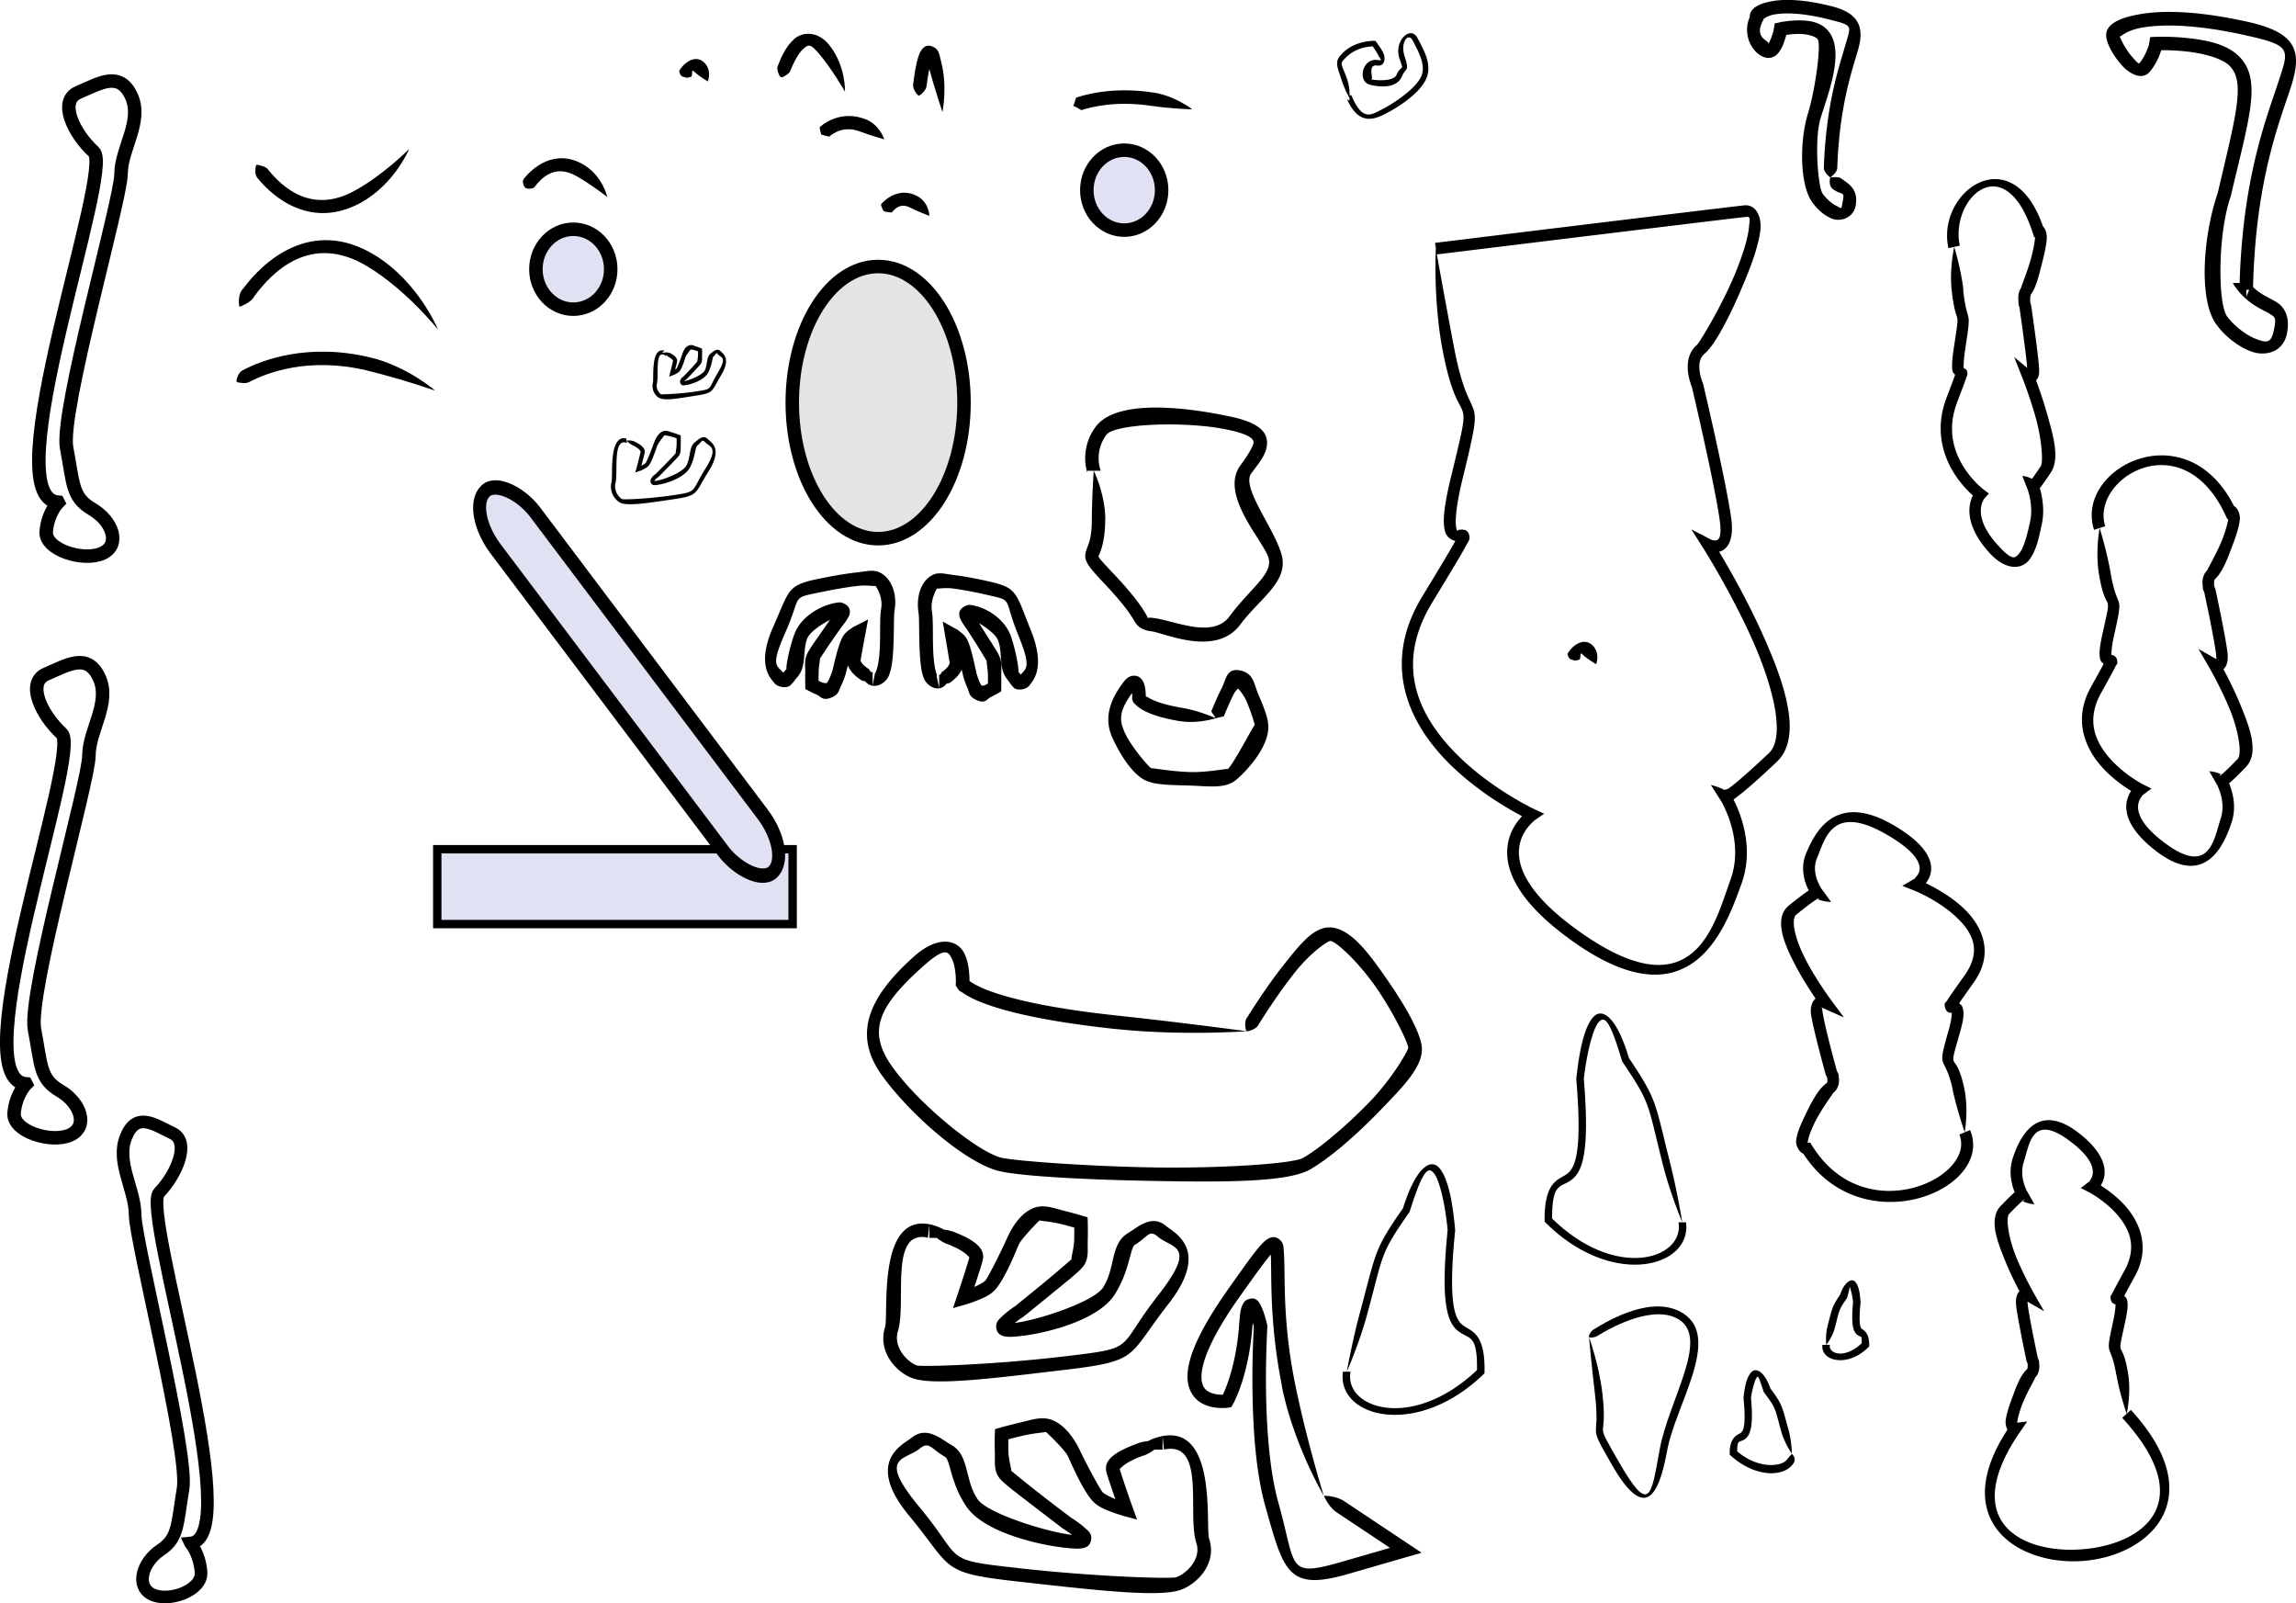 <?xml version="1.0" encoding="UTF-8" standalone="no"?>
<!-- Created with Inkscape (http://www.inkscape.org/) -->

<svg
   xmlns:dc="http://purl.org/dc/elements/1.1/"
   xmlns:cc="http://creativecommons.org/ns#"
   xmlns:rdf="http://www.w3.org/1999/02/22-rdf-syntax-ns#"
   xmlns:svg="http://www.w3.org/2000/svg"
   xmlns="http://www.w3.org/2000/svg"
   xmlns:sodipodi="http://sodipodi.sourceforge.net/DTD/sodipodi-0.dtd"
   xmlns:inkscape="http://www.inkscape.org/namespaces/inkscape"
   width="45.11mm"
   height="31.494mm"
   viewBox="0 0 45.11 31.494"
   version="1.1"
   id="svg8"
   inkscape:version="0.92.1 r15371"
   sodipodi:docname="phenokti.svg"
   inkscape:export-filename="C:\Users\h3rb\Documents\Visual Studio 2015\Projects\Fringes\Fringes\game_design\aliendrawings.png"
   inkscape:export-xdpi="1153.16"
   inkscape:export-ydpi="1153.16">
  <defs
     id="defs2">
    <inkscape:path-effect
       effect="taper_stroke"
       id="path-effect4134"
       is_visible="true"
       stroke_width="0.265"
       attach_start="0.024"
       end_offset="0.2"
       smoothing="0.5"
       jointype="extrapolated"
       miter_limit="100" />
    <inkscape:path-effect
       effect="taper_stroke"
       id="path-effect4130"
       is_visible="true"
       stroke_width="0.265"
       attach_start="0.2"
       end_offset="0.2"
       smoothing="0.5"
       jointype="extrapolated"
       miter_limit="100" />
    <inkscape:path-effect
       effect="taper_stroke"
       id="path-effect4018"
       is_visible="true"
       stroke_width="0.108"
       attach_start="0.2"
       end_offset="0.2"
       smoothing="0.5"
       jointype="extrapolated"
       miter_limit="100" />
    <inkscape:path-effect
       effect="taper_stroke"
       id="path-effect4014"
       is_visible="true"
       stroke_width="0.08"
       attach_start="0.2"
       end_offset="0.2"
       smoothing="0.5"
       jointype="extrapolated"
       miter_limit="100" />
    <inkscape:path-effect
       effect="taper_stroke"
       id="path-effect4012"
       is_visible="true"
       stroke_width="0.265"
       attach_start="0.2"
       end_offset="0.2"
       smoothing="0.5"
       jointype="extrapolated"
       miter_limit="100" />
    <inkscape:path-effect
       effect="taper_stroke"
       id="path-effect3863"
       is_visible="true"
       stroke_width="0.265"
       attach_start="0.2"
       end_offset="0.2"
       smoothing="0.5"
       jointype="extrapolated"
       miter_limit="100" />
    <inkscape:path-effect
       effect="taper_stroke"
       id="path-effect3823"
       is_visible="true"
       stroke_width="0.147"
       attach_start="0.2"
       end_offset="0.2"
       smoothing="0.5"
       jointype="extrapolated"
       miter_limit="100" />
    <inkscape:path-effect
       effect="taper_stroke"
       id="path-effect3801"
       is_visible="true"
       stroke_width="0.265"
       attach_start="0.2"
       end_offset="0.2"
       smoothing="0.5"
       jointype="extrapolated"
       miter_limit="100" />
    <inkscape:path-effect
       effect="taper_stroke"
       id="path-effect3797"
       is_visible="true"
       stroke_width="0.265"
       attach_start="0.2"
       end_offset="0.2"
       smoothing="0.5"
       jointype="extrapolated"
       miter_limit="100" />
    <inkscape:path-effect
       effect="taper_stroke"
       id="path-effect3688"
       is_visible="true"
       stroke_width="0.23"
       attach_start="0.2"
       end_offset="0.2"
       smoothing="0.5"
       jointype="extrapolated"
       miter_limit="100" />
    <inkscape:path-effect
       effect="taper_stroke"
       id="path-effect3688-9"
       is_visible="true"
       stroke_width="0.23"
       attach_start="0.2"
       end_offset="1"
       smoothing="0.5"
       jointype="extrapolated"
       miter_limit="100" />
    <inkscape:path-effect
       effect="taper_stroke"
       id="path-effect3688-9-5"
       is_visible="true"
       stroke_width="0.23"
       attach_start="0.2"
       end_offset="1"
       smoothing="0.5"
       jointype="extrapolated"
       miter_limit="100" />
    <inkscape:path-effect
       effect="taper_stroke"
       id="path-effect3688-9-9"
       is_visible="true"
       stroke_width="0.23"
       attach_start="0.2"
       end_offset="1"
       smoothing="0.5"
       jointype="extrapolated"
       miter_limit="100" />
    <inkscape:path-effect
       effect="taper_stroke"
       id="path-effect3688-9-9-1"
       is_visible="true"
       stroke_width="0.23"
       attach_start="0.2"
       end_offset="1"
       smoothing="0.5"
       jointype="extrapolated"
       miter_limit="100" />
    <inkscape:path-effect
       effect="taper_stroke"
       id="path-effect3801-5"
       is_visible="true"
       stroke_width="0.265"
       attach_start="0.2"
       end_offset="0.2"
       smoothing="0.5"
       jointype="extrapolated"
       miter_limit="100" />
    <inkscape:path-effect
       effect="taper_stroke"
       id="path-effect3823-1"
       is_visible="true"
       stroke_width="0.147"
       attach_start="0.2"
       end_offset="0.177"
       smoothing="0.5"
       jointype="extrapolated"
       miter_limit="100" />
    <inkscape:path-effect
       effect="taper_stroke"
       id="path-effect3823-1-7"
       is_visible="true"
       stroke_width="0.147"
       attach_start="0.2"
       end_offset="0.177"
       smoothing="0.5"
       jointype="extrapolated"
       miter_limit="100" />
    <inkscape:path-effect
       effect="taper_stroke"
       id="path-effect3863-6"
       is_visible="true"
       stroke_width="0.265"
       attach_start="0.2"
       end_offset="0.2"
       smoothing="0.5"
       jointype="extrapolated"
       miter_limit="100" />
    <inkscape:path-effect
       effect="taper_stroke"
       id="path-effect3863-6-7"
       is_visible="true"
       stroke_width="0.265"
       attach_start="0.2"
       end_offset="0.2"
       smoothing="0.5"
       jointype="extrapolated"
       miter_limit="100" />
    <inkscape:path-effect
       effect="taper_stroke"
       id="path-effect3863-6-7-7"
       is_visible="true"
       stroke_width="0.265"
       attach_start="0.2"
       end_offset="0.2"
       smoothing="0.5"
       jointype="extrapolated"
       miter_limit="100" />
    <inkscape:path-effect
       effect="taper_stroke"
       id="path-effect3863-6-7-7-1"
       is_visible="true"
       stroke_width="0.265"
       attach_start="0.2"
       end_offset="0.2"
       smoothing="0.5"
       jointype="extrapolated"
       miter_limit="100" />
    <inkscape:path-effect
       effect="taper_stroke"
       id="path-effect3863-6-7-7-2"
       is_visible="true"
       stroke_width="0.265"
       attach_start="0.2"
       end_offset="0.2"
       smoothing="0.5"
       jointype="extrapolated"
       miter_limit="100" />
    <inkscape:path-effect
       effect="taper_stroke"
       id="path-effect3863-6-7-7-2-8"
       is_visible="true"
       stroke_width="0.265"
       attach_start="0.2"
       end_offset="0.2"
       smoothing="0.5"
       jointype="extrapolated"
       miter_limit="100" />
    <inkscape:path-effect
       effect="taper_stroke"
       id="path-effect3863-6-7-7-2-6"
       is_visible="true"
       stroke_width="0.265"
       attach_start="0.2"
       end_offset="0.2"
       smoothing="0.5"
       jointype="extrapolated"
       miter_limit="100" />
    <inkscape:path-effect
       effect="taper_stroke"
       id="path-effect3863-6-7-7-2-1"
       is_visible="true"
       stroke_width="0.265"
       attach_start="0.2"
       end_offset="0.2"
       smoothing="0.5"
       jointype="extrapolated"
       miter_limit="100" />
    <inkscape:path-effect
       effect="taper_stroke"
       id="path-effect3863-6-7-7-2-0"
       is_visible="true"
       stroke_width="0.265"
       attach_start="0.2"
       end_offset="0.2"
       smoothing="0.5"
       jointype="extrapolated"
       miter_limit="100" />
    <inkscape:path-effect
       effect="taper_stroke"
       id="path-effect3863-6-7-7-2-3"
       is_visible="true"
       stroke_width="0.265"
       attach_start="0.2"
       end_offset="0.2"
       smoothing="0.5"
       jointype="extrapolated"
       miter_limit="100" />
    <inkscape:path-effect
       effect="taper_stroke"
       id="path-effect4012-0"
       is_visible="true"
       stroke_width="0.265"
       attach_start="0.2"
       end_offset="0.2"
       smoothing="0.5"
       jointype="extrapolated"
       miter_limit="100" />
    <inkscape:path-effect
       effect="taper_stroke"
       id="path-effect4012-0-9"
       is_visible="true"
       stroke_width="0.265"
       attach_start="0.2"
       end_offset="0.2"
       smoothing="0.5"
       jointype="extrapolated"
       miter_limit="100" />
    <inkscape:path-effect
       effect="taper_stroke"
       id="path-effect4012-6"
       is_visible="true"
       stroke_width="0.265"
       attach_start="0.2"
       end_offset="0.2"
       smoothing="0.5"
       jointype="extrapolated"
       miter_limit="100" />
    <inkscape:path-effect
       effect="taper_stroke"
       id="path-effect4014-6"
       is_visible="true"
       stroke_width="0.08"
       attach_start="0.2"
       end_offset="0.2"
       smoothing="0.5"
       jointype="extrapolated"
       miter_limit="100" />
    <inkscape:path-effect
       effect="taper_stroke"
       id="path-effect3823-1-3"
       is_visible="true"
       stroke_width="0.147"
       attach_start="0.2"
       end_offset="0.177"
       smoothing="0.5"
       jointype="extrapolated"
       miter_limit="100" />
    <inkscape:path-effect
       effect="taper_stroke"
       id="path-effect3823-1-7-8"
       is_visible="true"
       stroke_width="0.147"
       attach_start="0.2"
       end_offset="0.177"
       smoothing="0.5"
       jointype="extrapolated"
       miter_limit="100" />
    <inkscape:path-effect
       effect="taper_stroke"
       id="path-effect4134-5"
       is_visible="true"
       stroke_width="0.265"
       attach_start="1e-007"
       end_offset="1e-007"
       smoothing="0.5"
       jointype="extrapolated"
       miter_limit="100" />
  </defs>
  <sodipodi:namedview
     id="base"
     pagecolor="#ffffff"
     bordercolor="#666666"
     borderopacity="1.0"
     inkscape:pageopacity="0.0"
     inkscape:pageshadow="2"
     inkscape:zoom="7.9195959"
     inkscape:cx="85.19022"
     inkscape:cy="55.942741"
     inkscape:document-units="mm"
     inkscape:current-layer="layer1"
     showgrid="false"
     inkscape:window-width="1920"
     inkscape:window-height="1137"
     inkscape:window-x="1032"
     inkscape:window-y="1272"
     inkscape:window-maximized="1"
     fit-margin-top="0"
     fit-margin-left="0"
     fit-margin-right="0"
     fit-margin-bottom="0" />
  <g
     inkscape:label="Layer 1"
     inkscape:groupmode="layer"
     id="layer1"
     transform="translate(-33.437,-128.41)">
    <path
       style="fill:#000000;fill-rule:nonzero;stroke:none;stroke-width:0.026px;stroke-linecap:butt;stroke-linejoin:miter;stroke-opacity:1"
       d="m 62.005,135.236 c -0.183,-0.962 -0.358,-1.941 -0.358,-1.941 0,0 -0.055,0.998 0.132,1.984 0.338,1.785 0.639,0.562 0.17,2.483 -0.148,0.607 -0.172,0.903 -0.12,1.088 0.052,0.185 0.258,0.206 0.319,0.196 0.03,-0.005 -0.05,0.003 -0.071,-0.074 -0.021,-0.076 -0.002,-0.024 -0.04,0.05 -0.077,0.148 -0.272,0.47 -0.66,1.11 -0.802,1.322 -0.262,2.454 0.468,3.21 0.365,0.378 0.776,0.671 1.097,0.87 0.16,0.1 0.298,0.176 0.396,0.228 0.001,6.1e-4 0.002,0.001 0.003,0.002 -0.018,0.019 -0.037,0.04 -0.056,0.064 -0.098,0.12 -0.204,0.3 -0.23,0.535 -0.054,0.471 0.217,1.123 1.355,1.909 2.282,1.578 2.935,-0.337 3.242,-1.179 0.166,-0.457 0.11,-0.899 0.015,-1.224 -0.047,-0.163 -0.105,-0.297 -0.151,-0.391 -0.01,-0.02 -0.016,-0.033 -0.02,-0.043 0.015,-0.01 0.032,-0.022 0.051,-0.037 0.132,-0.097 0.367,-0.293 0.799,-0.702 0.523,-0.494 0.142,-1.574 -0.289,-2.528 -0.215,-0.477 -0.457,-0.926 -0.645,-1.257 -0.077,-0.136 -0.146,-0.252 -0.199,-0.342 0.009,-0.002 0.018,-0.005 0.027,-0.008 0.162,-0.056 0.265,-0.264 0.21,-0.653 -0.053,-0.377 -0.191,-1.035 -0.316,-1.602 -0.063,-0.284 -0.122,-0.544 -0.166,-0.734 -0.022,-0.095 -0.04,-0.172 -0.052,-0.225 -0.012,-0.053 -0.005,-0.024 -0.02,-0.083 a 63348.427,63348.427 0 0 0 -0.003,-0.011 48.314,48.314 0 0 0 -0.004,-0.01 c -0.023,-0.052 -0.01,-0.022 -0.024,-0.065 -0.013,-0.042 -0.029,-0.101 -0.036,-0.164 -0.015,-0.126 -3.62e-4,-0.252 0.098,-0.334 0.23,-0.194 0.554,-0.849 0.825,-1.517 0.136,-0.334 0.242,-0.658 0.272,-0.911 0.029,-0.254 -0.084,-0.513 -0.322,-0.486 a 0.32,0.32 0 0 0 -10e-7,0 13.644,13.644 0 0 0 -10e-7,0 c -0.348,0.039 -1.863,0.223 -3.293,0.397 -0.715,0.087 -1.409,0.172 -1.924,0.235 -0.257,0.032 -0.47,0.058 -0.619,0.076 -0.074,0.009 -0.132,0.016 -0.172,0.021 -0.04,0.005 -0.019,0.002 -0.061,0.007 l 0.014,0.229 h 2e-6 v -0.115 c 1e-6,0 1e-6,0 1e-6,0 0,0 0,0 -1e-6,0 v -0.115 h -2e-6 l 0.014,0.229 c 0.042,-0.005 0.021,-0.003 0.061,-0.007 0.04,-0.005 0.098,-0.012 0.172,-0.021 0.148,-0.018 0.361,-0.044 0.619,-0.076 0.515,-0.063 1.209,-0.148 1.924,-0.235 1.431,-0.174 2.949,-0.359 3.291,-0.397 0.107,-0.012 0.092,0.02 0.068,0.231 -0.024,0.211 -0.125,0.527 -0.256,0.851 -0.263,0.649 -0.715,1.389 -0.76,1.428 -0.178,0.15 -0.198,0.372 -0.178,0.537 0.01,0.082 0.029,0.154 0.046,0.207 0.016,0.049 0.005,0.027 0.028,0.078 0.011,0.045 0.005,0.022 0.017,0.072 0.012,0.053 0.03,0.13 0.052,0.225 0.044,0.189 0.103,0.449 0.165,0.732 0.125,0.566 0.263,1.226 0.313,1.585 0.049,0.347 -0.021,0.391 -0.057,0.403 -0.018,0.006 -0.05,0.005 -0.077,-0.002 -0.028,-0.007 0.002,0.008 -0.044,-0.015 a 332.601,332.601 0 0 0 -0.378,-0.196 3822.784,3822.784 0 0 0 0.228,0.359 c 0.066,0.104 0.033,0.051 0.089,0.144 0.056,0.093 0.136,0.227 0.229,0.39 0.186,0.327 0.424,0.771 0.636,1.238 0.422,0.935 0.679,1.947 0.34,2.266 a 0.357,0.357 0 0 1 -10e-7,0 27.329,27.329 0 0 1 -2e-6,0 c -0.429,0.405 -0.66,0.597 -0.778,0.684 -0.118,0.087 -0.222,-0.04 -0.018,0.075 a 1.385,1.385 0 0 0 -0.342,-0.136 133.857,133.857 0 0 0 0.189,0.298 c 0.061,0.096 0.028,0.044 0.07,0.129 0.041,0.085 0.094,0.207 0.137,0.355 0.086,0.295 0.133,0.685 -0.011,1.081 -0.314,0.863 -0.695,2.589 -2.895,1.068 -1.103,-0.763 -1.298,-1.332 -1.257,-1.694 0.021,-0.181 0.102,-0.321 0.18,-0.416 0.039,-0.048 0.077,-0.084 0.104,-0.108 0.027,-0.024 0.006,-0.009 0.041,-0.033 a 15.183,15.183 0 0 0 0.167,-0.115 566.393,566.393 0 0 0 -0.183,-0.085 c -0.11,-0.051 -0.053,-0.024 -0.147,-0.074 -0.094,-0.05 -0.227,-0.123 -0.382,-0.22 -0.31,-0.193 -0.707,-0.476 -1.053,-0.835 -0.692,-0.717 -1.186,-1.696 -0.437,-2.931 0.388,-0.639 0.581,-0.956 0.667,-1.123 0.043,-0.083 0.089,-0.107 0.058,-0.218 -0.031,-0.111 -0.156,-0.096 -0.187,-0.091 -0.06,0.01 -0.035,0.06 -0.061,-0.031 -0.026,-0.091 -0.023,-0.377 0.122,-0.971 0.469,-1.923 0.163,-0.839 -0.168,-2.58 z"
       id="path3682"
       inkscape:connector-curvature="0"
       inkscape:path-effect="#path-effect3688"
       inkscape:original-d="m 61.646619,133.29441 c 0.379201,4.49442 0.999713,2.09224 0.413674,4.49442 -0.586036,2.40221 0.965239,-0.15497 -0.586036,2.40221 -1.551276,2.55717 2.068366,4.2232 2.068366,4.2232 0,0 -1.309966,0.89113 0.930766,2.44094 2.240731,1.5498 2.757824,-0.27123 3.068079,-1.12362 0.310255,-0.85238 -0.206837,-1.66603 -0.206837,-1.66603 0,0 0.06896,0.0388 0.930766,-0.7749 0.861819,-0.81365 -1.275494,-4.18445 -1.275494,-4.18445 0,0 0.448146,0.23246 0.344728,-0.50369 -0.103416,-0.73616 -0.551563,-2.63467 -0.551563,-2.63467 0,0 -0.206838,-0.46494 0.06894,-0.69741 0.275781,-0.23247 1.551275,-2.78964 0.861818,-2.71215 -0.689456,0.0775 -6.067211,0.73615 -6.06721,0.73615 z"
       inkscape:export-xdpi="1153.16"
       inkscape:export-ydpi="1153.16" />
    <ellipse
       style="fill:#e4e4e4;stroke:#000000;stroke-width:0.265"
       id="path3694"
       ry="2.673"
       rx="1.687"
       cy="136.318"
       cx="50.69"
       inkscape:export-xdpi="1153.16"
       inkscape:export-ydpi="1153.16" />
    <path
       style="fill:#000000;fill-rule:nonzero;stroke:none;stroke-width:0.009px;stroke-linecap:butt;stroke-linejoin:miter;stroke-opacity:1"
       d="m 72.013,134.103 c -0.05,-0.419 -0.181,-0.844 -0.181,-0.844 0,0 -0.099,0.436 -0.048,0.871 0.093,0.784 0.174,0.236 0.046,1.076 -0.041,0.267 -0.048,0.395 -0.032,0.487 0.016,0.092 0.177,0.146 0.194,0.141 0.008,-0.002 -0.117,-0.033 -0.126,-0.088 -0.01,-0.055 5.08e-4,-0.028 -0.009,0.003 -0.02,0.062 -0.073,0.203 -0.179,0.483 -0.225,0.594 -0.074,1.1 0.132,1.442 0.103,0.171 0.219,0.304 0.31,0.395 0.029,0.029 0.055,0.053 0.078,0.074 -0.029,0.058 -0.058,0.142 -0.066,0.247 -0.015,0.216 0.065,0.517 0.385,0.872 0.323,0.359 0.64,0.341 0.792,0.141 0.152,-0.201 0.2,-0.501 0.241,-0.683 0.047,-0.207 0.031,-0.404 0.004,-0.55 -0.013,-0.071 -0.028,-0.129 -0.041,-0.172 0.04,-0.049 0.104,-0.135 0.217,-0.307 0.182,-0.275 0.047,-0.722 -0.071,-1.142 -0.059,-0.21 -0.125,-0.407 -0.177,-0.552 -0.015,-0.043 -0.029,-0.082 -0.042,-0.115 0.067,-0.063 0.067,-0.164 0.054,-0.312 a 3.637,3.637 0 0 0 0,0 3.382,3.382 0 0 0 0,0 c -0.015,-0.167 -0.052,-0.454 -0.086,-0.702 -0.017,-0.124 -0.033,-0.238 -0.045,-0.321 -0.012,-0.083 -0.004,-0.031 -0.02,-0.135 a 139508.37,139508.37 0 0 0 -0.001,-0.007 67.465,67.465 0 0 1 -0.002,-0.007 c -0.026,-0.093 -0.011,-0.041 -0.015,-0.092 -0.004,-0.051 0.008,-0.103 0.015,-0.114 0.107,-0.145 0.16,-0.389 0.235,-0.684 0.037,-0.147 0.067,-0.29 0.075,-0.405 0.006,-0.078 -0.014,-0.19 -0.074,-0.246 -0.61,-1.754 -2.101,-0.684 -1.858,0.428 l 0.112,-0.025 h 0 v 0 c -2e-6,0 -3e-6,0 -3e-6,0 0,0 10e-7,0 3e-6,0 v 0 h 0 l 0.112,-0.025 c -0.198,-0.906 0.871,-1.956 1.43,-0.261 l 0.031,0.095 0.098,-0.018 c -0.056,0.01 -0.076,-0.053 -0.082,0.035 -0.006,0.088 -0.033,0.225 -0.069,0.365 -0.071,0.281 -0.229,0.646 -0.197,0.603 -0.067,0.091 -0.065,0.191 -0.06,0.267 0.005,0.074 -0.007,0.028 0.021,0.13 0.014,0.094 0.007,0.046 0.018,0.127 0.012,0.083 0.028,0.196 0.045,0.32 0.034,0.247 0.071,0.536 0.085,0.691 0.013,0.148 -0.031,0.149 0.023,0.12 0.054,-0.029 0.111,0.035 0.071,0.002 l -0.346,-0.288 0.165,0.419 c 0.018,0.045 0.009,0.022 0.024,0.062 0.015,0.04 0.037,0.099 0.062,0.17 0.05,0.142 0.115,0.335 0.172,0.538 0.114,0.406 0.153,0.873 0.1,0.953 a 0.048,0.048 0 0 1 -2e-6,0 10.194,10.194 0 0 1 -3e-6,0 c -0.116,0.176 -0.178,0.259 -0.206,0.292 -0.014,0.017 -0.021,0.021 -0.012,0.015 0.009,-0.006 0.023,-0.094 0.138,0.011 a 0.492,0.492 0 0 0 -0.283,-0.125 31.032,31.032 0 0 0 0.099,0.253 c 0.016,0.039 0.007,0.017 0.018,0.052 0.011,0.036 0.025,0.088 0.036,0.15 0.023,0.125 0.035,0.293 -0.003,0.458 -0.043,0.19 -0.108,0.474 -0.2,0.595 -0.092,0.121 -0.151,0.163 -0.438,-0.156 -0.29,-0.322 -0.337,-0.555 -0.326,-0.702 0.005,-0.074 0.026,-0.128 0.044,-0.164 0.018,-0.036 -0.005,-0.009 0.028,-0.046 a 4.791,4.791 0 0 0 0.085,-0.095 27.113,27.113 0 0 0 -0.101,-0.075 c -0.027,-0.02 -0.012,-0.009 -0.036,-0.029 -0.024,-0.02 -0.058,-0.051 -0.099,-0.091 -0.081,-0.081 -0.185,-0.2 -0.275,-0.35 -0.181,-0.301 -0.312,-0.719 -0.114,-1.242 0.106,-0.279 0.158,-0.417 0.182,-0.493 0.012,-0.038 0.029,-0.044 0.017,-0.114 -0.012,-0.07 -0.149,-0.098 -0.158,-0.095 -0.016,0.004 0.095,0.071 0.09,0.042 -0.005,-0.029 -0.006,-0.155 0.033,-0.413 0.128,-0.84 0.044,-0.381 -0.045,-1.137 z"
       id="path3682-1"
       inkscape:connector-curvature="0"
       inkscape:path-effect="#path-effect3688-9"
       inkscape:original-d="m 71.832391,133.25882 c 0.103229,1.96409 0.27215,0.91432 0.112614,1.96409 -0.159536,1.04978 0.262766,-0.0677 -0.159536,1.04978 -0.422303,1.1175 0.563069,1.84556 0.563069,1.84556 0,0 -0.356611,0.38943 0.253381,1.0667 0.609993,0.67727 0.75076,-0.11852 0.835221,-0.49102 0.08446,-0.3725 -0.05631,-0.72807 -0.05631,-0.72807 0,0 0.01877,0.017 0.253381,-0.33863 0.234612,-0.35557 -0.347226,-1.82863 -0.347226,-1.82863 0,0 0.121998,0.10159 0.09385,-0.22012 -0.02815,-0.3217 -0.150152,-1.15136 -0.150152,-1.15136 0,0 -0.05631,-0.20318 0.01877,-0.30477 0.07508,-0.10159 0.422302,-1.21909 0.234612,-1.18523 -0.579316,-1.75639 -1.873354,-0.6917 -1.651671,0.3217 z"
       sodipodi:nodetypes="ccccsccccccsccc"
       inkscape:export-xdpi="1153.16"
       inkscape:export-ydpi="1153.16" />
    <path
       style="fill:#000000;fill-rule:nonzero;stroke:none;stroke-width:0.011px;stroke-linecap:butt;stroke-linejoin:miter;stroke-opacity:1"
       d="m 74.906,139.668 c -0.076,-0.438 -0.217,-0.887 -0.217,-0.887 0,0 -0.09,0.464 -0.01,0.926 0.144,0.834 0.27,0.238 0.072,1.125 -0.063,0.284 -0.078,0.422 -0.05,0.529 0.028,0.107 0.186,0.142 0.211,0.137 0.013,-0.002 -0.087,-0.001 -0.107,-0.081 -0.02,-0.079 0.002,-0.048 -0.013,-0.016 -0.03,0.064 -0.113,0.214 -0.277,0.509 -0.351,0.633 -0.112,1.19 0.205,1.55 0.159,0.18 0.336,0.318 0.475,0.413 0.042,0.029 0.08,0.053 0.113,0.073 -0.041,0.061 -0.081,0.147 -0.093,0.254 -0.025,0.242 0.106,0.565 0.595,0.936 0.986,0.747 1.345,-0.191 1.472,-0.574 a 5.494,5.494 0 0 0 0,0 0.918,0.918 0 0 0 0,0 c 0.075,-0.225 0.049,-0.441 0.007,-0.598 -0.018,-0.067 -0.039,-0.124 -0.057,-0.168 0.061,-0.051 0.159,-0.142 0.329,-0.318 0.27,-0.279 0.075,-0.786 -0.109,-1.231 -0.092,-0.223 -0.194,-0.432 -0.274,-0.585 -0.021,-0.04 -0.04,-0.076 -0.057,-0.107 0.071,-0.06 0.099,-0.18 0.079,-0.336 a 0.876,0.876 0 0 0 0,0 2.528,2.528 0 0 0 0,-1e-5 c -0.023,-0.178 -0.081,-0.481 -0.134,-0.744 -0.026,-0.131 -0.051,-0.252 -0.07,-0.34 -0.018,-0.088 -0.007,-0.033 -0.03,-0.143 a 78284.523,78284.523 0 0 0 -0.002,-0.01 29.796,29.796 0 0 1 -0.004,-0.009 c -0.039,-0.096 -0.016,-0.041 -0.021,-0.09 -0.005,-0.049 0.002,-0.086 0.022,-0.104 0.148,-0.136 0.248,-0.411 0.364,-0.725 0.058,-0.157 0.104,-0.308 0.118,-0.435 0.01,-0.095 -0.032,-0.222 -0.115,-0.271 -0.947,-1.872 -3.137,-0.739 -2.749,0.469 l 0.11,-0.035 h 0 v 0 c -2e-6,0 -3e-6,0 -3e-6,0 0,0 10e-7,0 3e-6,0 v 0 h 0 l 0.11,-0.035 c -0.296,-0.925 1.485,-2.035 2.345,-0.255 a 2.809,2.809 0 0 1 0.054,0.118 l 0.018,-0.015 c -0.009,0.088 -0.05,0.232 -0.105,0.379 -0.109,0.295 -0.336,0.664 -0.304,0.636 -0.097,0.089 -0.104,0.213 -0.094,0.298 0.009,0.083 -0.01,0.036 0.033,0.142 0.021,0.096 0.01,0.047 0.028,0.132 0.018,0.087 0.043,0.207 0.07,0.338 0.053,0.261 0.111,0.566 0.131,0.728 0.019,0.151 -0.008,0.131 0.017,0.122 0.025,-0.009 0.082,0.038 0.008,-0.003 l -0.369,-0.21 0.213,0.367 c 0.027,0.048 0.013,0.023 0.037,0.066 0.024,0.043 0.057,0.104 0.096,0.179 0.078,0.15 0.178,0.354 0.266,0.567 0.176,0.427 0.25,0.887 0.156,0.984 a 0.073,0.073 0 0 1 -4e-6,0 11.695,11.695 0 0 1 -7e-6,1e-5 c -0.18,0.186 -0.276,0.274 -0.322,0.31 -0.023,0.018 -0.034,0.024 -0.029,0.021 0.005,-0.002 -0.017,-0.065 0.102,0.008 a 0.692,0.692 0 0 0 -0.307,-0.101 25.136,25.136 0 0 0 0.147,0.257 c 0.024,0.041 0.01,0.017 0.026,0.054 0.016,0.037 0.037,0.091 0.055,0.155 0.034,0.129 0.052,0.298 -0.004,0.467 l 0,0 c -0.134,0.404 -0.212,1.148 -1.115,0.464 -0.455,-0.345 -0.52,-0.586 -0.506,-0.729 0.007,-0.071 0.037,-0.126 0.064,-0.163 0.028,-0.037 -0.008,-0.01 0.048,-0.052 a 16.296,16.296 0 0 0 0.148,-0.112 84.656,84.656 0 0 0 -0.165,-0.083 c -0.044,-0.022 -0.02,-0.01 -0.059,-0.032 -0.038,-0.022 -0.093,-0.055 -0.157,-0.099 -0.127,-0.087 -0.291,-0.215 -0.432,-0.375 -0.282,-0.32 -0.48,-0.738 -0.176,-1.287 0.164,-0.295 0.244,-0.44 0.283,-0.522 0.019,-0.041 0.053,-0.045 0.028,-0.14 -0.024,-0.095 -0.143,-0.091 -0.156,-0.089 -0.025,0.004 0.057,0.052 0.051,0.032 -0.005,-0.02 -0.009,-0.151 0.052,-0.422 0.198,-0.888 0.067,-0.42 -0.07,-1.214 z"
       id="path3682-1-3"
       inkscape:connector-curvature="0"
       inkscape:path-effect="#path-effect3688-9-5"
       inkscape:original-d="m 74.689148,138.78104 c 0.159875,2.07607 0.421491,0.96645 0.17441,2.07607 -0.247081,1.10963 0.406958,-0.0716 -0.247081,1.10963 -0.654039,1.18121 0.872051,1.95078 0.872051,1.95078 0,0 -0.5523,0.41163 0.392423,1.12751 0.944724,0.71588 1.162736,-0.12528 1.293544,-0.51901 0.130807,-0.39374 -0.08721,-0.76958 -0.08721,-0.76958 0,0 0.02907,0.018 0.392422,-0.35794 0.363355,-0.37584 -0.537764,-1.93288 -0.537764,-1.93288 0,0 0.188943,0.10738 0.145349,-0.23267 -0.0436,-0.34004 -0.232547,-1.217 -0.232547,-1.217 0,0 -0.08721,-0.21477 0.02907,-0.32215 0.11628,-0.10738 0.654038,-1.28859 0.363354,-1.2528 -0.897213,-1.85653 -2.901348,-0.73114 -2.558018,0.34004 z"
       sodipodi:nodetypes="ccccsccccccsccc"
       inkscape:export-xdpi="1153.16"
       inkscape:export-ydpi="1153.16" />
    <path
       style="fill:#000000;fill-rule:nonzero;stroke:none;stroke-width:0.012px;stroke-linecap:butt;stroke-linejoin:miter;stroke-opacity:1"
       d="m 71.801,149.818 c 0.091,0.409 0.237,0.833 0.237,0.833 0,0 0.084,-0.444 -0.013,-0.883 -0.176,-0.795 -0.327,-0.211 -0.088,-1.05 0.077,-0.27 0.097,-0.404 0.06,-0.517 -0.037,-0.113 -0.191,-0.132 -0.222,-0.128 -0.015,0.002 0.063,-0.024 0.096,0.074 0.032,0.098 -0.004,0.067 0.014,0.037 0.036,-0.059 0.136,-0.202 0.334,-0.481 0.427,-0.603 0.135,-1.155 -0.248,-1.494 -0.192,-0.17 -0.405,-0.299 -0.571,-0.388 -0.046,-0.024 -0.088,-0.045 -0.125,-0.063 0.045,-0.057 0.087,-0.134 0.1,-0.231 0.033,-0.245 -0.133,-0.553 -0.722,-0.901 -1.184,-0.701 -1.577,0.184 -1.73,0.545 a 15.445,15.445 0 0 0 -10e-7,1e-5 0.757,0.757 0 0 0 0,0 c -0.093,0.22 -0.062,0.433 -0.01,0.586 0.019,0.056 0.041,0.104 0.061,0.143 -0.073,0.049 -0.191,0.135 -0.387,0.293 -0.316,0.256 -0.092,0.768 0.131,1.191 0.112,0.211 0.236,0.409 0.333,0.555 0.02,0.031 0.04,0.059 0.057,0.085 -0.071,0.059 -0.111,0.18 -0.087,0.326 a 0.556,0.556 0 0 0 0,1e-5 1.952,1.952 0 0 0 1e-6,10e-6 c 0.028,0.171 0.099,0.458 0.163,0.706 0.032,0.124 0.062,0.238 0.085,0.322 0.022,0.083 0.008,0.031 0.037,0.135 a 46737.878,46737.878 0 0 0 0.003,0.012 14.474,14.474 0 0 1 0.006,0.011 c 0.046,0.089 0.018,0.036 0.023,0.077 0.006,0.041 0.006,0.06 -0.024,0.081 a 0.129,0.129 0 0 1 -2e-6,0 0.441,0.441 0 0 0 -4e-6,1e-5 c -0.164,0.119 -0.3,0.389 -0.441,0.687 -0.071,0.149 -0.128,0.293 -0.145,0.419 -0.014,0.1 0.045,0.23 0.141,0.273 1.151,1.783 3.758,0.71 3.276,-0.466 l -0.106,0.044 h 0 v 10e-6 c 5e-6,0 10e-6,-10e-6 10e-6,-10e-6 0,0 -5e-6,-1e-5 -10e-6,-1e-5 v 1e-5 h 0 l -0.106,0.044 c 0.345,0.842 -1.858,1.891 -2.893,0.218 l -0.038,-0.061 -0.071,0.007 c -0.031,0.003 0.015,0.05 0.025,-0.027 0.01,-0.077 0.059,-0.213 0.125,-0.351 0.131,-0.277 0.392,-0.616 0.368,-0.599 l -6e-6,1e-5 c 0.111,-0.08 0.129,-0.213 0.117,-0.3 -0.012,-0.083 0.011,-0.04 -0.041,-0.141 -0.024,-0.088 -0.012,-0.043 -0.033,-0.122 -0.022,-0.083 -0.052,-0.196 -0.084,-0.319 -0.064,-0.247 -0.134,-0.536 -0.158,-0.686 -0.022,-0.137 -0.007,-0.103 -0.013,-0.102 -0.006,0.002 -0.067,-0.037 0.029,0.005 l 0.399,0.177 -0.26,-0.351 c -0.033,-0.045 -0.016,-0.022 -0.045,-0.062 -0.028,-0.04 -0.069,-0.098 -0.116,-0.169 -0.094,-0.141 -0.215,-0.334 -0.321,-0.535 -0.212,-0.403 -0.313,-0.805 -0.19,-0.905 a 0.1,0.1 0 0 1 3e-6,-1e-5 13.06,13.06 0 0 1 6e-6,0 c 0.218,-0.176 0.335,-0.259 0.392,-0.295 0.028,-0.018 0.042,-0.024 0.041,-0.023 -0.002,5.9e-4 0.029,0.046 -0.079,-0.007 a 0.793,0.793 0 0 0 0.326,0.079 22.022,22.022 0 0 0 -0.183,-0.251 c -0.028,-0.038 -0.012,-0.015 -0.031,-0.05 -0.019,-0.034 -0.044,-0.084 -0.065,-0.143 -0.04,-0.118 -0.061,-0.269 0.004,-0.422 l -10e-7,1e-5 c 0.163,-0.384 0.299,-1.09 1.402,-0.437 0.555,0.329 0.627,0.554 0.611,0.673 -0.008,0.059 -0.04,0.108 -0.074,0.144 -0.034,0.036 0.01,0.01 -0.061,0.051 a 80.18,80.18 0 0 0 -0.204,0.119 167.654,167.654 0 0 0 0.22,0.087 c 0.055,0.022 0.026,0.01 0.073,0.031 0.047,0.021 0.114,0.053 0.192,0.094 0.156,0.083 0.355,0.205 0.526,0.357 0.343,0.304 0.578,0.675 0.213,1.189 -0.198,0.279 -0.295,0.416 -0.343,0.495 -0.024,0.039 -0.073,0.041 -0.036,0.154 0.037,0.113 0.139,0.084 0.154,0.082 0.031,-0.004 -0.031,-0.036 -0.028,-0.028 0.003,0.008 0.01,0.128 -0.063,0.382 -0.24,0.841 -0.081,0.417 0.084,1.163 z"
       id="path3682-1-8"
       inkscape:connector-curvature="0"
       inkscape:path-effect="#path-effect3688-9-9"
       inkscape:original-d="m 72.038395,150.6511 c -0.19356,-1.96409 -0.51029,-0.91432 -0.21116,-1.96409 0.29914,-1.04978 -0.49269,0.0677 0.29914,-1.04978 0.79183,-1.1175 -1.05577,-1.84556 -1.05577,-1.84556 0,0 0.66865,-0.38943 -0.4751,-1.0667 -1.14375,-0.67727 -1.40769,0.11852 -1.56606,0.49102 -0.15836,0.3725 0.10558,0.72807 0.10558,0.72807 0,0 -0.0352,-0.017 -0.47509,0.33863 -0.43991,0.35557 0.65105,1.82863 0.65105,1.82863 0,0 -0.22874,-0.10159 -0.17597,0.22012 0.0528,0.3217 0.28154,1.15136 0.28154,1.15136 0,0 0.10559,0.20318 -0.0352,0.30477 -0.14077,0.10159 -0.79183,1.21909 -0.4399,1.18523 1.08623,1.75639 3.51259,0.6917 3.09693,-0.3217 z"
       sodipodi:nodetypes="ccccsccccccsccc"
       inkscape:export-xdpi="1153.16"
       inkscape:export-ydpi="1153.16" />
    <path
       style="fill:#000000;fill-rule:nonzero;stroke:none;stroke-width:0.01px;stroke-linecap:butt;stroke-linejoin:miter;stroke-opacity:1"
       d="m 75.019,155.415 c 0.065,0.379 0.202,0.767 0.202,0.767 0,0 0.093,-0.404 0.025,-0.806 -0.124,-0.726 -0.231,-0.201 -0.062,-0.97 0.054,-0.247 0.068,-0.367 0.043,-0.465 -0.025,-0.099 -0.178,-0.134 -0.2,-0.131 -0.011,0.002 0.091,0.002 0.111,0.082 0.02,0.079 -0.002,0.05 0.01,0.023 0.025,-0.054 0.096,-0.185 0.236,-0.441 0.303,-0.555 0.097,-1.046 -0.178,-1.361 -0.137,-0.158 -0.29,-0.278 -0.41,-0.361 -0.031,-0.021 -0.059,-0.04 -0.085,-0.056 0.033,-0.054 0.065,-0.126 0.074,-0.214 0.022,-0.216 -0.094,-0.501 -0.516,-0.825 -0.851,-0.653 -1.179,0.174 -1.288,0.506 a 3.384,3.384 0 0 0 -10e-7,0 0.82,0.82 0 0 0 0,0 c -0.065,0.199 -0.043,0.389 -0.007,0.527 0.014,0.054 0.031,0.101 0.046,0.138 -0.054,0.046 -0.136,0.125 -0.275,0.27 -0.243,0.255 -0.067,0.696 0.09,1.083 0.079,0.194 0.167,0.375 0.236,0.509 0.016,0.03 0.03,0.058 0.043,0.083 -0.06,0.059 -0.08,0.166 -0.064,0.297 a 0.769,0.769 0 0 0 10e-7,0 2.246,2.246 0 0 0 0,1e-5 c 0.02,0.156 0.07,0.418 0.115,0.646 0.023,0.114 0.044,0.219 0.06,0.295 0.016,0.076 0.006,0.029 0.026,0.124 a 60291.18,60291.18 0 0 0 0.002,0.01 22.275,22.275 0 0 1 0.004,0.009 c 0.033,0.082 0.013,0.034 0.017,0.074 0.004,0.041 -0.003,0.068 -0.014,0.078 l 1e-5,-1e-5 c -0.139,0.13 -0.216,0.361 -0.316,0.634 -0.05,0.137 -0.09,0.268 -0.102,0.381 -0.005,0.052 0.008,0.117 0.037,0.17 -1.174,1.793 0.212,2.681 1.493,2.579 1.3,-0.104 2.523,-1.229 0.931,-2.966 l -0.085,0.078 h 0 v 1e-5 c 3e-6,0 5e-6,-1e-5 5e-6,-1e-5 0,0 -2e-6,-1e-5 -5e-6,-1e-5 v 1e-5 h 0 l -0.085,0.078 c 1.523,1.662 0.413,2.486 -0.78,2.581 -1.193,0.095 -2.439,-0.541 -1.232,-2.299 l 0.145,-0.211 -0.254,0.032 c 0.01,-0.001 0.05,0.056 0.058,-0.018 0.008,-0.074 0.042,-0.198 0.089,-0.326 0.093,-0.255 0.296,-0.582 0.257,-0.545 a 0.043,0.043 0 0 1 3e-6,0 0.279,0.279 0 0 0 7e-6,-10e-6 c 0.088,-0.083 0.094,-0.195 0.086,-0.271 -0.008,-0.074 0.008,-0.034 -0.029,-0.126 -0.017,-0.082 -0.009,-0.04 -0.024,-0.113 -0.016,-0.076 -0.037,-0.18 -0.06,-0.293 -0.045,-0.226 -0.095,-0.491 -0.112,-0.63 -0.016,-0.128 0.007,-0.102 -0.025,-0.089 -0.032,0.012 -0.082,-0.033 -0.022,0.002 l 0.368,0.211 -0.211,-0.368 c -0.023,-0.041 -0.011,-0.02 -0.031,-0.057 -0.02,-0.037 -0.049,-0.09 -0.082,-0.155 -0.066,-0.13 -0.152,-0.306 -0.227,-0.491 -0.15,-0.369 -0.205,-0.766 -0.137,-0.838 a 0.046,0.046 0 0 1 3e-6,0 10.012,10.012 0 0 1 7e-6,-1e-5 c 0.154,-0.161 0.236,-0.237 0.274,-0.268 0.019,-0.015 0.028,-0.02 0.022,-0.017 -0.006,0.003 0.015,0.067 -0.104,-0.008 a 0.692,0.692 0 0 0 0.306,0.103 18.185,18.185 0 0 0 -0.145,-0.257 c -0.02,-0.035 -0.008,-0.014 -0.022,-0.045 -0.014,-0.031 -0.032,-0.077 -0.046,-0.132 -0.029,-0.11 -0.044,-0.254 0.003,-0.397 l -1e-6,0 c 0.115,-0.352 0.161,-0.984 0.929,-0.395 0.388,0.297 0.439,0.501 0.427,0.619 -0.006,0.059 -0.03,0.103 -0.052,0.134 -0.023,0.031 0.009,0.007 -0.038,0.042 a 10.818,10.818 0 0 0 -0.145,0.111 59.906,59.906 0 0 0 0.162,0.083 c 0.037,0.019 0.017,0.009 0.049,0.028 0.033,0.019 0.079,0.048 0.133,0.085 0.108,0.075 0.247,0.185 0.367,0.322 0.239,0.275 0.406,0.63 0.149,1.1 -0.14,0.256 -0.209,0.382 -0.243,0.454 -0.017,0.036 -0.049,0.038 -0.025,0.131 0.024,0.093 0.142,0.09 0.152,0.088 0.022,-0.004 -0.066,-0.051 -0.063,-0.039 0.003,0.012 0.007,0.125 -0.044,0.359 -0.17,0.771 -0.057,0.372 0.06,1.058 z"
       id="path3682-1-8-4"
       inkscape:connector-curvature="0"
       inkscape:path-effect="#path-effect3688-9-9-1"
       inkscape:original-d="m 75.221302,156.18149 c -0.136982,-1.80071 -0.36113,-0.83826 -0.149437,-1.80071 0.2117,-0.96246 -0.348675,0.0621 0.2117,-0.96246 0.560375,-1.02454 -0.747164,-1.69204 -0.747164,-1.69204 0,0 0.473201,-0.35703 -0.336226,-0.97796 -0.809428,-0.62094 -0.996217,0.10866 -1.108295,0.45017 -0.112071,0.34151 0.07472,0.66751 0.07472,0.66751 0,0 -0.02491,-0.0156 -0.33622,0.31046 -0.311322,0.32599 0.460746,1.67652 0.460746,1.67652 0,0 -0.161879,-0.0931 -0.124533,0.20181 0.03737,0.29494 0.199244,1.05558 0.199244,1.05558 0,0 0.07473,0.18628 -0.02491,0.27942 -0.09962,0.0931 -0.560375,1.11768 -0.311315,1.08664 -2.474678,3.60472 5.306627,3.10385 2.191685,-0.29494 z"
       sodipodi:nodetypes="ccccsccccccsccc"
       inkscape:export-xdpi="1153.16"
       inkscape:export-ydpi="1153.16" />
    <ellipse
       style="fill:#e0e1f3;stroke:#000000;stroke-width:0.265"
       id="path3770"
       cx="55.525"
       cy="132.145"
       rx="0.735"
       ry="0.785"
       inkscape:export-xdpi="1153.16"
       inkscape:export-ydpi="1153.16" />
    <ellipse
       style="fill:#e0e1f3;stroke:#000000;stroke-width:0.265"
       id="path3770-9"
       cx="44.701"
       cy="133.698"
       rx="0.735"
       ry="0.785"
       inkscape:export-xdpi="1153.16"
       inkscape:export-ydpi="1153.16" />
    <rect
       style="fill:#e0e1f3;stroke:#000000;stroke-width:0.165;stroke-miterlimit:4;stroke-dasharray:none"
       id="rect3789"
       width="6.982"
       height="1.47"
       x="42.028"
       y="145.091"
       inkscape:export-xdpi="1153.16"
       inkscape:export-ydpi="1153.16" />
    <rect
       style="fill:#e0e1f3;stroke:#000000;stroke-width:0.269;stroke-miterlimit:4;stroke-dasharray:none"
       id="rect3791"
       width="1.06"
       height="9.372"
       x="-49.533"
       y="130.894"
       ry="0.97"
       transform="matrix(0.731,-0.683,0.602,0.799,0,0)"
       inkscape:export-xdpi="1153.16"
       inkscape:export-ydpi="1153.16" />
    <path
       style="fill:#000000;fill-rule:nonzero;stroke:none;stroke-width:0.141px;stroke-linecap:butt;stroke-linejoin:miter;stroke-opacity:1"
       d="m 55.153,138.627 c 0.002,-0.513 -0.227,-0.97 -0.227,-0.97 0,0 -0.035,0.504 -0.038,0.969 -0.002,0.435 -0.088,0.487 -0.123,0.648 -0.035,0.161 0.073,0.284 0.399,0.63 l -1e-6,0 c 0.401,0.427 0.508,0.615 0.568,0.718 0.06,0.103 0.159,0.168 0.326,0.188 l -2.4e-5,0 c 0.252,0.03 1.266,0.514 1.747,-0.132 l -3e-6,0 c 0.389,-0.522 0.96,-0.845 0.81,-1.379 -0.147,-0.523 -0.795,-1.315 -0.594,-1.59 0.154,-0.212 0.323,-0.392 0.309,-0.628 -0.014,-0.237 -0.252,-0.387 -0.699,-0.484 a 3.23,3.23 0 0 0 0,0 9.602,9.602 0 0 0 -1e-6,0 c -0.884,-0.191 -2.256,-0.358 -2.668,0.197 -0.163,0.219 -0.205,0.447 -0.205,0.616 0,0.085 0.01,0.155 0.021,0.206 0.01,0.051 0.002,0.027 0.023,0.086 l -0.008,-0.045 v 2e-5 h 0.132 c 0,1e-5 8e-6,1e-5 8e-6,1e-5 0,0 8e-6,0 8e-6,-1e-5 h 0.132 l 0,-0.023 a 9.951,9.951 0 0 0 -0.008,-0.022 c -0.014,-0.04 -0.005,-0.014 -0.013,-0.05 -0.007,-0.036 -0.015,-0.089 -0.015,-0.153 0,-0.127 0.029,-0.291 0.153,-0.459 0.162,-0.218 1.563,-0.277 2.4,-0.096 0.414,0.09 0.487,0.178 0.491,0.241 0.004,0.063 -0.102,0.242 -0.259,0.457 a 5.288,5.288 0 0 1 0,0 0.613,0.613 0 0 0 0,0 c -0.421,0.577 0.461,1.489 0.553,1.817 0.089,0.318 -0.344,0.58 -0.768,1.15 a 3.97,3.97 0 0 0 -2e-6,0 0.561,0.561 0 0 1 -1e-6,0 c -0.332,0.446 -1.086,0.077 -1.504,0.028 a 0.96,0.96 0 0 0 -1.2e-5,0 0.806,0.806 0 0 0 -1.2e-5,0 c -0.167,-0.02 -0.069,0.045 -0.128,-0.058 -0.06,-0.103 -0.192,-0.328 -0.604,-0.766 a 9.425,9.425 0 0 0 -10e-7,0 766.586,766.586 0 0 1 0,0 c -0.325,-0.346 -0.339,-0.362 -0.333,-0.393 0.007,-0.032 0.126,-0.228 0.128,-0.702 z"
       id="path3795"
       inkscape:connector-curvature="0"
       inkscape:path-effect="#path-effect3797"
       inkscape:original-d="m 54.926596,137.65708 c 0.358579,2.15632 -0.478104,1.29114 0.334673,2.15632 0.812778,0.8652 0.478104,0.82526 0.812778,0.8652 0.334672,0.04 1.219167,0.46587 1.625555,-0.0799 0.406391,-0.54573 0.9084,-0.83857 0.788872,-1.26451 -0.119525,-0.42593 -0.884492,-1.27781 -0.573724,-1.70376 0.310766,-0.42594 0.549819,-0.71877 -0.310768,-0.90512 -0.860588,-0.18634 -2.247092,-0.23959 -2.533954,0.14642 -0.286863,0.38601 -0.143432,0.78532 -0.143432,0.78532 z"
       inkscape:export-xdpi="1153.16"
       inkscape:export-ydpi="1153.16" />
    <path
       style="fill:#000000;fill-rule:nonzero;stroke:none;stroke-width:0.265px;stroke-linecap:butt;stroke-linejoin:miter;stroke-opacity:1"
       d="m 55.374,148.623 c 1.277,0.136 2.557,0.043 2.557,0.043 0,0 -1.27,-0.172 -2.529,-0.306 -1.361,-0.145 -2.111,-0.334 -2.513,-0.482 -0.201,-0.074 -0.314,-0.138 -0.373,-0.178 -0.015,-0.01 -0.025,-0.016 -0.031,-0.02 -10e-7,-5.7e-4 -10e-7,-0.001 -10e-7,-0.002 0,-0.036 -0.001,-0.086 -0.006,-0.143 -0.009,-0.115 -0.029,-0.259 -0.092,-0.391 -0.124,-0.264 -0.502,-0.385 -0.993,0.054 a 1.905,1.905 0 0 0 0,0 6.356,6.356 0 0 0 -10e-7,0 c -0.952,0.85 -1.184,1.573 -0.62,2.348 0.554,0.761 1.593,1.662 2.241,1.853 a 1.2,1.2 0 0 0 10e-7,0 0.745,0.745 0 0 0 1e-6,0 c 0.367,0.108 1.659,0.181 3.021,0.206 1.362,0.025 2.667,0.036 3.127,-0.217 a 0.648,0.648 0 0 0 1e-6,0 1.751,1.751 0 0 0 0,0 c 0.363,-0.2 0.91,-0.669 1.376,-1.152 0.466,-0.483 0.889,-0.899 0.829,-1.29 -0.046,-0.296 -0.333,-0.798 -0.678,-1.295 -0.344,-0.497 -0.688,-0.969 -1.073,-1.021 a 0.534,0.534 0 0 0 -3e-6,0 0.466,0.466 0 0 0 -2e-6,0 c -0.346,-0.046 -0.622,0.313 -0.925,0.69 -0.303,0.376 -0.59,0.817 -0.749,1.071 -0.063,0.073 -0.037,0.205 -0.025,0.257 0.013,0.021 0.011,0.018 0.011,0.018 0,0 -0.003,7e-5 0.021,0.002 0.051,-0.013 0.179,-0.05 0.216,-0.136 0.156,-0.249 0.441,-0.684 0.731,-1.046 0.291,-0.361 0.629,-0.601 0.684,-0.593 0.117,0.016 0.558,0.429 0.89,0.909 0.332,0.48 0.612,1.047 0.634,1.185 0.007,0.044 -0.305,0.597 -0.758,1.066 -0.453,0.469 -1.008,0.936 -1.313,1.103 -0.208,0.114 -1.642,0.209 -2.995,0.184 -1.353,-0.025 -2.75,-0.136 -2.951,-0.195 -0.487,-0.143 -1.586,-1.046 -2.102,-1.755 -0.505,-0.695 -0.336,-1.175 0.582,-1.995 0.444,-0.396 0.501,-0.3 0.577,-0.138 0.038,0.081 0.059,0.202 0.067,0.299 0.004,0.049 0.005,0.092 0.005,0.122 0,0.03 0.001,0.01 -8.61e-4,0.046 a 52.775,52.775 0 0 0 -0.002,0.042 3.723,3.723 0 0 0 0.023,0.036 c 0.06,0.095 0.044,0.059 0.126,0.116 0.082,0.057 0.215,0.129 0.431,0.209 0.433,0.16 1.201,0.351 2.576,0.497 z"
       id="path3799"
       inkscape:connector-curvature="0"
       inkscape:path-effect="#path-effect3801"
       inkscape:original-d="m 57.930668,148.66541 c -5.111527,-0.20045 -5.57925,-0.93544 -5.57925,-0.93544 0,0 0.06682,-1.26953 -0.868627,-0.43432 -0.935442,0.83522 -1.135893,1.43658 -0.601356,2.17157 0.534541,0.73499 1.603619,1.63702 2.171565,1.80407 0.567947,0.16704 5.3788,0.36749 6.046973,0 0.668174,-0.3675 2.204974,-1.87089 2.138156,-2.3052 -0.06682,-0.43431 -1.135896,-2.13816 -1.637024,-2.20498 -0.501132,-0.0668 -1.670437,1.9043 -1.670437,1.9043 z"
       inkscape:export-xdpi="1153.16"
       inkscape:export-ydpi="1153.16" />
    <path
       style="fill:#000000;fill-rule:nonzero;stroke:none;stroke-width:0.09px;stroke-linecap:butt;stroke-linejoin:miter;stroke-opacity:1"
       d="m 56.616,142.574 c 0.356,0.059 0.71,-0.057 0.71,-0.057 0,0 -0.338,-0.15 -0.667,-0.204 -0.36,-0.06 -0.551,-0.138 -0.644,-0.192 -0.043,-0.025 -0.059,-0.029 -0.066,-0.031 7.63e-4,-0.028 -3.49e-4,-0.016 -0.002,-0.055 -0.003,-0.051 -0.007,-0.113 -0.027,-0.178 -0.019,-0.065 -0.072,-0.172 -0.193,-0.174 -0.121,-0.002 -0.182,0.075 -0.254,0.176 -0.266,0.372 -0.337,0.706 -0.175,1.054 0.156,0.335 0.392,0.71 0.653,0.83 0.188,0.086 0.486,0.086 0.86,0.097 0.374,0.011 0.701,0.071 0.919,-0.117 0.24,-0.207 0.664,-0.681 0.624,-1.091 -0.014,-0.144 -0.093,-0.352 -0.188,-0.567 -0.095,-0.215 -0.09,-0.429 -0.36,-0.485 a 0.541,0.541 0 0 0 -2.3e-5,-10e-6 0.511,0.511 0 0 0 -2.3e-5,0 c -0.274,-0.057 -0.279,0.178 -0.363,0.341 -0.084,0.164 -0.162,0.352 -0.206,0.46 l -4.97e-4,0.001 c 0.013,0.03 0.044,0.067 0.061,0.095 0,0 0,0 0,0 0.028,0.045 0.028,0.04 0.028,0.04 0,0 -0.003,0.004 0.048,-0.011 0,0 0,0 0,0 0.032,-0.009 0.08,-0.015 0.11,-0.028 l -4.97e-4,0.001 c 0.042,-0.105 0.119,-0.288 0.195,-0.438 0.025,-0.048 0.058,-0.082 0.086,-0.108 0.049,0.061 0.117,0.146 0.158,0.238 0.088,0.2 0.163,0.445 0.167,0.486 a 0.05,0.05 0 0 1 0,0 0.005,0.005 0 0 1 0,0 c -0.004,-0.042 -0.412,0.76 -0.534,0.865 a 0.114,0.114 0 0 1 -3e-6,0 0.018,0.018 0 0 1 -10e-7,0 c 0.037,-0.032 -0.378,0.064 -0.739,0.053 -0.361,-0.01 -0.791,-0.089 -0.757,-0.073 a 0.019,0.019 0 0 1 -10e-6,0 0.019,0.019 0 0 1 -9e-6,0 c -0.047,-0.021 -0.39,-0.413 -0.523,-0.701 a 1.035,1.035 0 0 1 -1e-6,0 1.281,1.281 0 0 1 0,0 c -0.128,-0.275 -0.091,-0.452 0.15,-0.789 0.055,-0.076 0.087,-0.064 0.033,-0.065 -0.054,-0.001 -0.063,-0.04 -0.055,-0.014 0.008,0.026 0.014,0.075 0.016,0.115 0.002,0.039 0.003,0.005 0.001,0.068 a 3075.409,3075.409 0 0 0 -9.24e-4,0.028 1.617,1.617 0 0 0 0.011,0.027 c 0.022,0.055 0.021,0.042 0.05,0.073 0.029,0.032 0.073,0.068 0.14,0.107 0.132,0.076 0.352,0.16 0.733,0.224 z"
       id="path3799-2"
       inkscape:connector-curvature="0"
       inkscape:path-effect="#path-effect3801-5"
       inkscape:original-d="m 57.326374,142.51726 c -1.38391,-0.085 -1.510542,-0.39688 -1.510542,-0.39688 0,0 0.01809,-0.53863 -0.235175,-0.18427 -0.253264,0.35436 -0.307535,0.6095 -0.162813,0.92133 0.144723,0.31184 0.434169,0.69454 0.587936,0.76541 0.153768,0.0709 1.456272,0.15592 1.637175,0 0.180903,-0.15591 0.596981,-0.79376 0.57889,-0.97802 -0.01809,-0.18427 -0.307535,-0.90716 -0.443212,-0.93551 -0.135678,-0.0283 -0.452259,0.80794 -0.452259,0.80794 z"
       inkscape:export-xdpi="1153.16"
       inkscape:export-ydpi="1153.16" />
    <path
       style="fill:#000000;fill-rule:nonzero;stroke:none;stroke-width:0.142px;stroke-linecap:butt;stroke-linejoin:miter;stroke-opacity:1"
       d="m 64.917,155.763 c -0.066,-0.56 -0.261,-1.089 -0.261,-1.089 0,0 0.051,0.56 0.116,1.106 0.119,1.005 -0.173,0.516 0.331,1.396 0.636,1.111 0.918,0.663 1.088,-0.27 0.164,-0.898 1.067,-2.204 0.325,-2.692 -0.586,-0.385 -1.45,0.111 -1.774,0.314 -0.045,0.028 -0.073,0.081 -0.087,0.117 -6.68e-4,0.032 5.05e-4,0.028 5.05e-4,0.028 0,0 -0.003,-5.8e-4 0.026,0.01 0.038,-2.3e-4 0.096,-0.005 0.138,-0.031 0.311,-0.196 1.139,-0.629 1.615,-0.316 0.585,0.385 -0.213,1.582 -0.389,2.543 -0.169,0.926 -0.194,1.312 -0.816,0.223 -0.503,-0.88 -0.191,-0.313 -0.312,-1.34 z"
       id="path3821"
       inkscape:connector-curvature="0"
       inkscape:path-effect="#path-effect3823"
       inkscape:original-d="m 64.655781,154.67385 c 0.510221,2.46564 -0.11905,1.36558 0.510221,2.46564 0.629273,1.10006 0.782339,0.6828 0.952412,-0.24657 0.170074,-0.92936 1.020443,-2.18115 0.357156,-2.61737 -0.663288,-0.43623 -1.819789,0.3983 -1.819789,0.3983 z"
       inkscape:export-xdpi="1153.16"
       inkscape:export-ydpi="1153.16" />
    <path
       style="fill:#000000;fill-rule:nonzero;stroke:none;stroke-width:0.142px;stroke-linecap:butt;stroke-linejoin:miter;stroke-opacity:1"
       d="m 66.105,151.276 c 0.148,0.585 0.384,1.143 0.384,1.143 0,0 -0.095,-0.598 -0.242,-1.179 -0.302,-1.195 -0.245,-1.213 -0.806,-2.047 -0.244,-0.818 -0.533,-1.011 -0.714,-0.791 -0.182,0.221 -0.269,0.72 -0.32,1.195 a 10.565,10.565 0 0 0 -7.55e-4,0.007 18.477,18.477 0 0 1 5.89e-4,0.007 c 0.124,1.472 -0.031,1.749 -0.19,1.863 -0.159,0.114 -0.436,0.134 -0.433,0.902 a 3.199,3.199 0 0 0 2.59e-4,0.03 3.639,3.639 0 0 0 0.021,0.021 c 1.314,1.306 2.887,0.875 2.756,-0.019 l 7.69e-4,0.011 v -1e-5 h -0.073 c 0,0 -10e-7,0 -10e-7,0 0,0 -10e-7,0 -10e-7,0 h -0.073 l 0,0.005 a 0.56,0.56 0 0 1 7.69e-4,0.005 c 0.104,0.711 -1.229,1.144 -2.486,-0.085 0.002,-0.707 0.159,-0.599 0.372,-0.752 0.216,-0.155 0.375,-0.509 0.252,-1.987 0.051,-0.463 0.169,-0.967 0.286,-1.11 0.118,-0.144 0.224,-0.06 0.463,0.75 a 13.846,13.846 0 0 1 0.003,0.011 33.76,33.76 0 0 1 0.006,0.009 c 0.565,0.839 0.488,0.805 0.792,2.01 z"
       id="path3821-9"
       inkscape:connector-curvature="0"
       inkscape:path-effect="#path-effect3823-1"
       inkscape:original-d="m 66.488811,152.41944 c -0.689924,-2.42151 -0.406952,-2.14329 -1.115313,-3.19417 -0.483527,-1.63692 -0.792146,-0.55931 -0.893506,0.38004 0.24822,2.95704 -0.628789,1.26188 -0.623066,2.77084 1.2882,1.28058 2.749215,0.84782 2.631885,0.0433 z"
       sodipodi:nodetypes="ccccc"
       inkscape:export-xdpi="1153.16"
       inkscape:export-ydpi="1153.16" />
    <path
       style="fill:#000000;fill-rule:nonzero;stroke:none;stroke-width:0.142px;stroke-linecap:butt;stroke-linejoin:miter;stroke-opacity:1"
       d="m 60.16,154.178 c -0.157,0.578 -0.262,1.175 -0.262,1.175 0,0 0.246,-0.554 0.403,-1.137 0.325,-1.199 0.247,-1.167 0.826,-1.996 a 33.76,33.76 0 0 1 0.006,-0.009 13.846,13.846 0 0 1 0.003,-0.011 c 0.253,-0.806 0.36,-0.888 0.476,-0.742 0.115,0.145 0.225,0.651 0.267,1.115 -0.149,1.476 0.005,1.833 0.218,1.991 0.21,0.156 0.369,0.051 0.359,0.758 -1.277,1.207 -2.603,0.751 -2.487,0.043 a 0.559,0.559 0 0 1 9.46e-4,-0.006 l 1.4e-5,-0.006 -0.073,-1.6e-4 c 0,-4e-5 -5.8e-5,-8e-5 -5.8e-5,-8e-5 0,0 -5.9e-5,4e-5 -5.9e-5,8e-5 l -0.073,-1.6e-4 -1e-6,3.7e-4 9.6e-4,-0.012 c -0.146,0.892 1.42,1.349 2.756,0.066 a 3.639,3.639 0 0 0 0.022,-0.021 3.199,3.199 0 0 0 7.75e-4,-0.03 c 0.016,-0.768 -0.261,-0.793 -0.418,-0.91 -0.157,-0.117 -0.307,-0.395 -0.159,-1.866 a 18.477,18.477 0 0 1 7.08e-4,-0.007 10.565,10.565 0 0 0 -6.36e-4,-0.007 c -0.043,-0.475 -0.121,-0.976 -0.299,-1.2 -0.178,-0.223 -0.47,-0.034 -0.727,0.779 -0.575,0.824 -0.519,0.843 -0.841,2.033 z"
       id="path3821-9-1"
       inkscape:connector-curvature="0"
       inkscape:path-effect="#path-effect3823-1-7"
       inkscape:original-d="m 59.898103,155.35331 c 0.730977,-2.40943 0.443318,-2.13606 1.169436,-3.17475 0.511277,-1.62847 0.801537,-0.54577 0.886918,0.39517 -0.298439,2.95239 0.607253,1.27238 0.575886,2.78103 -1.309777,1.2585 -2.763226,0.80097 -2.632241,-0.001 z"
       sodipodi:nodetypes="ccccc"
       inkscape:export-xdpi="1153.16"
       inkscape:export-ydpi="1153.16" />
    <path
       style="fill:#000000;fill-rule:nonzero;stroke:none;stroke-width:0.265px;stroke-linecap:butt;stroke-linejoin:miter;stroke-opacity:1"
       d="m 56.06,130.489 c 0.378,0.057 0.802,0.069 0.802,0.069 0,0 -0.337,-0.266 -0.762,-0.33 -0.743,-0.113 -1.281,0.02 -1.51,0.097 l -0.008,0.003 c -0.022,0.041 -0.033,0.105 -0.047,0.136 -0.014,0.03 -0.011,0.027 -0.011,0.027 0,0 -0.004,-3.7e-4 0.028,0.011 0.033,0.011 0.088,0.051 0.131,0.071 l -0.008,0.003 c 0.198,-0.066 0.692,-0.191 1.386,-0.086 z"
       id="path3861"
       inkscape:connector-curvature="0"
       inkscape:path-effect="#path-effect3863"
       inkscape:original-d="m 56.861591,130.5579 c -1.403164,-0.50113 -2.338607,-0.0668 -2.338607,-0.0668"
       inkscape:export-xdpi="1153.16"
       inkscape:export-ydpi="1153.16" />
    <path
       style="fill:#000000;fill-rule:nonzero;stroke:none;stroke-width:0.355px;stroke-linecap:butt;stroke-linejoin:miter;stroke-opacity:1"
       d="m 44.766,131.87 c 0.282,0.16 0.603,0.409 0.603,0.409 0,0 -0.091,-0.413 -0.47,-0.637 -0.556,-0.323 -1.001,0.065 -1.164,0.273 -0.037,0.032 -0.024,0.099 -0.006,0.146 0.037,0.05 0.036,0.043 0.036,0.043 0,0 -0.006,-0.001 0.054,0.013 0.048,-0.001 0.109,-0.005 0.124,-0.039 0.13,-0.167 0.393,-0.456 0.822,-0.207 z"
       id="path3861-4"
       inkscape:connector-curvature="0"
       inkscape:path-effect="#path-effect3863-6"
       inkscape:original-d="m 45.36912,132.27825 c -0.962206,-1.31476 -1.603677,-0.17526 -1.603677,-0.17526"
       inkscape:export-xdpi="1153.16"
       inkscape:export-ydpi="1153.16" />
    <path
       style="fill:#000000;fill-rule:nonzero;stroke:none;stroke-width:0.553px;stroke-linecap:butt;stroke-linejoin:miter;stroke-opacity:1"
       d="m 40.651,135.689 c 0.658,0.157 1.335,0.394 1.335,0.394 0,0 -0.546,-0.478 -1.273,-0.652 -1.235,-0.295 -2.131,0.054 -2.507,0.251 -0.078,0.041 -0.113,0.144 -0.124,0.199 0.004,0.03 0.004,0.026 0.004,0.026 0,0 -0.003,-0.002 0.023,0.013 0.05,0.01 0.155,0.03 0.22,-0.004 0.336,-0.177 1.161,-0.506 2.322,-0.228 z"
       id="path3861-4-6"
       inkscape:connector-curvature="0"
       inkscape:path-effect="#path-effect3863-6-7"
       inkscape:original-d="m 41.986002,136.08337 c -2.339378,-1.31476 -3.898964,-0.17526 -3.898964,-0.17526"
       inkscape:export-xdpi="1153.16"
       inkscape:export-ydpi="1153.16" />
    <path
       style="fill:#000000;fill-rule:nonzero;stroke:none;stroke-width:0.887px;stroke-linecap:butt;stroke-linejoin:miter;stroke-opacity:1"
       d="m 40.669,133.651 c 0.765,0.466 1.373,1.232 1.373,1.232 0,0 -0.372,-0.924 -1.235,-1.458 -1.262,-0.775 -2.219,0.149 -2.59,0.651 -0.109,0.104 -0.087,0.298 -0.08,0.346 0,0 0,0 0,0 0.006,0.012 0.006,0.011 0.006,0.011 0,0 -0.002,1.8e-4 0.012,-8.5e-4 0,0 0,0 0,0 0.039,-0.017 0.221,-0.085 0.275,-0.198 0.34,-0.461 1.105,-1.279 2.239,-0.583 z"
       id="path3861-4-6-5"
       inkscape:connector-curvature="0"
       inkscape:path-effect="#path-effect3863-6-7-7"
       inkscape:original-d="m 42.042077,134.88291 c -2.339378,-3.3803 -3.898964,-0.4506 -3.898964,-0.4506"
       inkscape:export-xdpi="1153.16"
       inkscape:export-ydpi="1153.16" />
    <path
       style="fill:#000000;fill-rule:nonzero;stroke:none;stroke-width:0.648px;stroke-linecap:butt;stroke-linejoin:miter;stroke-opacity:1"
       d="m 40.537,132.385 c 0.661,-0.37 0.939,-1.049 0.939,-1.049 0,0 -0.504,0.51 -1.067,0.818 -0.859,0.476 -1.434,-0.083 -1.691,-0.396 -0.039,-0.075 -0.171,-0.1 -0.221,-0.111 -0.024,0.002 -0.021,0.002 -0.021,0.002 0,0 0.001,-0.003 -0.011,0.018 -0.012,0.052 -0.032,0.191 0.048,0.259 0.29,0.355 1.04,1.005 2.024,0.46 z"
       id="path3861-4-6-5-6"
       inkscape:connector-curvature="0"
       inkscape:path-effect="#path-effect3863-6-7-7-1"
       inkscape:original-d="m 41.476111,131.33547 c -1.79988,2.34654 -2.9998,0.3128 -2.9998,0.3128"
       inkscape:export-xdpi="1153.16"
       inkscape:export-ydpi="1153.16" />
    <path
       style="fill:#000000;fill-rule:nonzero;stroke:none;stroke-width:0.137px;stroke-linecap:butt;stroke-linejoin:miter;stroke-opacity:1"
       d="m 64.545,141.28 c 0.072,0.068 0.251,0.178 0.251,0.178 0,0 0.086,-0.204 -0.06,-0.362 -0.201,-0.208 -0.454,0.048 -0.504,0.163 l 0.006,0.014 c 0.024,0.103 0.093,0.095 0.093,0.095 0,0 0.033,0.037 0.13,-6.1e-4 l 0.013,-0.002 c 0.034,-0.079 -0.013,-0.172 0.072,-0.085 z"
       id="path3861-4-6-5-1"
       inkscape:connector-curvature="0"
       inkscape:path-effect="#path-effect3863-6-7-7-2"
       inkscape:original-d="m 64.795377,141.45829 c -0.279106,-0.67856 -0.465176,-0.0904 -0.465176,-0.0904"
       inkscape:export-xdpi="1153.16"
       inkscape:export-ydpi="1153.16" />
    <path
       style="fill:#000000;fill-rule:nonzero;stroke:none;stroke-width:0.137px;stroke-linecap:butt;stroke-linejoin:miter;stroke-opacity:1"
       d="m 47.092,129.832 c 0.072,0.068 0.251,0.178 0.251,0.178 0,0 0.086,-0.204 -0.06,-0.362 -0.201,-0.208 -0.454,0.048 -0.504,0.163 l 0.006,0.014 c 0.024,0.103 0.093,0.095 0.093,0.095 0,0 0.033,0.037 0.13,-6.1e-4 l 0.013,-0.002 c 0.034,-0.079 -0.013,-0.172 0.072,-0.085 z"
       id="path3861-4-6-5-1-4"
       inkscape:connector-curvature="0"
       inkscape:path-effect="#path-effect3863-6-7-7-2-8"
       inkscape:original-d="m 47.34267,130.00994 c -0.279106,-0.67856 -0.465176,-0.0904 -0.465176,-0.0904"
       inkscape:export-xdpi="1153.16"
       inkscape:export-ydpi="1153.16" />
    <path
       style="fill:#000000;fill-rule:nonzero;stroke:none;stroke-width:0.19px;stroke-linecap:butt;stroke-linejoin:miter;stroke-opacity:1"
       d="m 51.337,132.496 c 0.131,0.068 0.36,0.154 0.36,0.154 0,0 -0.005,-0.258 -0.233,-0.386 -0.334,-0.181 -0.616,0.038 -0.714,0.155 l -0.004,0.005 c 7.07e-4,0.015 0.006,0.034 0.013,0.052 0,0 0,0 0,0 0.035,0.092 0.051,0.084 0.051,0.084 0,0 -0.001,0.007 0.096,0.019 0,0 0,0 0,0 0.018,0.002 0.037,0.005 0.051,0.005 l -0.004,0.005 c 0.064,-0.076 0.174,-0.207 0.385,-0.092 z"
       id="path3861-4-6-5-1-1"
       inkscape:connector-curvature="0"
       inkscape:path-effect="#path-effect3863-6-7-7-2-6"
       inkscape:original-d="m 51.696481,132.64923 c -0.532059,-0.67856 -0.886764,-0.0904 -0.886764,-0.0904"
       inkscape:export-xdpi="1153.16"
       inkscape:export-ydpi="1153.16" />
    <path
       style="fill:#000000;fill-rule:nonzero;stroke:none;stroke-width:0.223px;stroke-linecap:butt;stroke-linejoin:miter;stroke-opacity:1"
       d="m 50.35,130.999 c 0.188,0.072 0.459,0.147 0.459,0.147 0,0 -0.084,-0.282 -0.363,-0.393 -0.431,-0.168 -0.763,0.033 -0.896,0.147 l -0.007,0.006 c -0.002,0.024 0.006,0.057 0.012,0.083 0,0 0,0 0,0 0.017,0.072 0.024,0.066 0.024,0.066 0,0 -0.004,0.002 0.068,0.019 0,0 0,0 0,0 0.027,0.006 0.059,0.016 0.082,0.019 l -0.007,0.006 c 0.092,-0.079 0.302,-0.228 0.627,-0.101 z"
       id="path3861-4-6-5-1-0"
       inkscape:connector-curvature="0"
       inkscape:path-effect="#path-effect3863-6-7-7-2-1"
       inkscape:original-d="m 50.80939,131.14584 c -0.737584,-0.67856 -1.229305,-0.0904 -1.229305,-0.0904"
       inkscape:export-xdpi="1153.16"
       inkscape:export-ydpi="1153.16" />
    <path
       style="fill:#000000;fill-rule:nonzero;stroke:none;stroke-width:0.26px;stroke-linecap:butt;stroke-linejoin:miter;stroke-opacity:1"
       d="m 51.67,129.68 c 0.123,0.451 0.283,0.931 0.283,0.931 0,0 0.106,-0.503 -0.028,-1 -0.038,-0.142 -0.034,-0.242 -0.185,-0.293 -0.151,-0.051 -0.219,0.095 -0.249,0.176 -0.059,0.162 -0.092,0.402 -0.113,0.578 -0.01,0.078 0.052,0.163 0.087,0.202 0.025,0.015 0.023,0.013 0.023,0.013 0,0 -0.003,0.002 0.025,-0.009 0.041,-0.032 0.119,-0.101 0.128,-0.175 0.021,-0.17 0.061,-0.415 0.099,-0.52 0.019,-0.052 0.006,0.014 -0.084,-0.016 -0.09,-0.03 -0.019,-0.01 0.014,0.111 z"
       id="path3861-4-6-5-1-40"
       inkscape:connector-curvature="0"
       inkscape:path-effect="#path-effect3863-6-7-7-2-0"
       inkscape:original-d="M 51.953069,130.61131 C 51.673963,128.18454 51.487893,130.288 51.487893,130.288"
       inkscape:export-xdpi="1153.16"
       inkscape:export-ydpi="1153.16" />
    <path
       style="fill:#000000;fill-rule:nonzero;stroke:none;stroke-width:0.399px;stroke-linecap:butt;stroke-linejoin:miter;stroke-opacity:1"
       d="m 49.518,129.453 c 0.272,0.319 0.521,0.758 0.521,0.758 0,0 0.018,-0.518 -0.318,-0.928 -0.219,-0.262 -0.512,-0.255 -0.68,-0.107 -0.167,0.148 -0.263,0.372 -0.323,0.531 -0.026,0.069 0.014,0.156 0.041,0.201 0.026,0.023 0.024,0.02 0.024,0.02 0,0 -0.004,8e-4 0.031,-0.004 0.046,-0.022 0.129,-0.065 0.151,-0.123 0.054,-0.142 0.154,-0.342 0.251,-0.427 0.097,-0.085 0.135,-0.12 0.301,0.079 z"
       id="path3861-4-6-5-1-2"
       inkscape:connector-curvature="0"
       inkscape:path-effect="#path-effect3863-6-7-7-2-3"
       inkscape:original-d="m 50.03957,130.21039 c -0.753394,-2.11826 -1.255654,-0.2822 -1.255654,-0.2822"
       inkscape:export-xdpi="1153.16"
       inkscape:export-ydpi="1153.16" />
    <path
       style="fill:#000000;fill-rule:nonzero;stroke:none;stroke-width:0.172px;stroke-linecap:butt;stroke-linejoin:miter;stroke-opacity:1"
       d="m 52.136,152.596 c -0.205,-0.077 -0.44,-0.001 -0.44,-0.001 0,0 0.165,0.18 0.347,0.249 0.419,0.158 0.434,0.291 0.442,0.256 a 0.044,0.044 0 0 1 -2e-6,1e-5 0.07,0.07 0 0 1 -2e-6,1e-5 c -0.006,0.029 -0.071,0.24 -0.13,0.42 -0.029,0.09 -0.058,0.177 -0.079,0.241 -0.021,0.064 -0.007,0.022 -0.035,0.105 a 147764.74,147764.74 0 0 0 -0.08,0.239 319.802,319.802 0 0 0 0.242,-0.07 c 0.052,-0.015 0.027,-0.008 0.068,-0.021 0.041,-0.013 0.097,-0.033 0.157,-0.057 0.121,-0.048 0.258,-0.102 0.355,-0.207 a 0.483,0.483 0 0 0 6e-6,-1e-5 0.57,0.57 0 0 0 7e-6,-1e-5 c 0.188,-0.202 0.395,-0.719 0.471,-0.894 a 3.335,3.335 0 0 1 3e-6,-1e-5 0.145,0.145 0 0 1 10e-7,0 c 0.053,-0.122 0.406,-0.476 0.408,-0.477 a 2.2484917e-5,2.2484917e-5 0 0 1 0,0 0.018,0.018 0 0 1 1.6e-5,0 c -0.03,0.008 0.225,0.025 0.413,0.072 0.094,0.023 0.184,0.048 0.251,0.067 0.007,0.002 0.012,0.003 0.017,0.005 3e-5,0.003 6.7e-5,0.007 1.13e-4,0.011 7.6e-4,0.065 7.48e-4,0.152 -0.002,0.242 -0.006,0.18 -0.082,0.406 -0.042,0.36 a 0.061,0.061 0 0 1 -1.3e-5,2e-5 0.001,0.001 0 0 1 -2e-6,0 c -0.004,0.005 -0.32,0.28 -0.592,0.503 -0.136,0.112 -0.269,0.22 -0.368,0.3 -0.05,0.04 -0.091,0.073 -0.119,0.096 -0.027,0.022 -0.014,0.011 -0.039,0.032 -0.069,0.044 -0.036,0.023 -0.086,0.06 -0.052,0.038 -0.116,0.087 -0.172,0.142 -0.055,0.055 -0.137,0.108 -0.108,0.246 0.029,0.139 0.171,0.159 0.3,0.153 0.5,-0.021 1.664,-0.281 2.016,-0.821 a 0.749,0.749 0 0 0 0,0 1.834,1.834 0 0 0 10e-7,0 c 0.302,-0.463 0.307,-0.929 0.404,-0.987 l -8e-6,0 c 0.253,-0.151 0.277,-0.306 0.442,-0.165 a 0.529,0.529 0 0 1 10e-7,10e-6 0.558,0.558 0 0 0 10e-7,0 c 0.295,0.252 0.802,0.152 0.006,1.169 -0.83,1.062 -0.386,1.017 -1.822,1.187 -1.436,0.171 -2.837,0.209 -2.914,0.179 a 0.019,0.019 0 0 1 -1e-5,-10e-6 0.351,0.351 0 0 1 -2.4e-5,-1e-5 c -0.185,-0.071 -0.466,-0.358 -0.368,-0.675 0.174,-0.56 -0.181,-2.008 0.589,-1.833 l 0.029,-0.261 -3e-6,0 0,0.132 c -1e-6,0 -1e-6,0 -1e-6,0 0,0 0,0 1e-6,0 l 0,0.132 0.494,0 a 0.938,0.938 0 0 0 -0.465,-0.261 c -1.066,-0.243 -0.826,1.773 -0.9,2.012 -0.15,0.482 0.214,0.881 0.526,1 0.419,0.161 1.598,0.008 3.04,-0.163 1.443,-0.172 1.192,-0.255 1.999,-1.287 0.842,-1.076 0.108,-1.405 -0.043,-1.534 l 2e-6,1e-5 c -0.282,-0.24 -0.556,0.024 -0.749,0.139 a 0.876,0.876 0 0 1 -3e-6,0 0.528,0.528 0 0 0 -5e-6,0 c -0.35,0.209 -0.246,0.695 -0.49,1.069 -0.194,0.297 -1.412,0.685 -1.805,0.701 a 0.691,0.691 0 0 1 -2.2e-5,0 0.729,0.729 0 0 1 -2.2e-5,0 c -0.094,0.004 -0.045,-0.016 -0.03,0.056 0.015,0.073 -0.002,0.033 0.036,-0.004 0.038,-0.037 0.094,-0.082 0.14,-0.115 0.046,-0.033 0.008,-0.009 0.08,-0.055 a 1972.621,1972.621 0 0 0 0.006,-0.004 80240.436,80240.436 0 0 0 0.006,-0.004 c 0.033,-0.026 0.016,-0.013 0.045,-0.036 0.029,-0.023 0.07,-0.056 0.12,-0.097 0.099,-0.08 0.233,-0.189 0.37,-0.301 0.274,-0.224 0.529,-0.425 0.624,-0.534 0.139,-0.16 0.1,-0.334 0.107,-0.525 0.003,-0.096 0.003,-0.187 0.002,-0.254 -7.93e-4,-0.067 7.58e-4,-0.025 -0.002,-0.112 a 2149.726,2149.726 0 0 0 -0.003,-0.095 4444.543,4444.543 0 0 0 -0.091,-0.027 c -0.088,-0.026 -0.045,-0.013 -0.113,-0.033 -0.068,-0.019 -0.161,-0.045 -0.259,-0.069 -0.196,-0.049 -0.363,-0.117 -0.542,-0.071 -0.296,0.076 -0.489,0.407 -0.585,0.627 l 4e-6,-1e-5 c -0.073,0.168 -0.362,0.755 -0.422,0.819 -0.023,0.025 -0.118,0.08 -0.213,0.122 0.01,-0.029 0.02,-0.06 0.03,-0.09 0.059,-0.181 0.118,-0.36 0.137,-0.446 0.047,-0.218 -0.152,-0.389 -0.608,-0.56 z"
       id="path3995"
       inkscape:connector-curvature="0"
       inkscape:path-effect="#path-effect4012"
       inkscape:original-d="m 51.696298,152.59493 c 0.769135,0.20939 0.942811,0.41879 0.918001,0.53301 -0.0248,0.11426 -0.248109,0.78045 -0.248109,0.78045 0,0 0.396972,-0.11428 0.521028,-0.24747 0.124057,-0.13323 0.372161,-0.68528 0.446595,-0.8566 0.07442,-0.17132 0.34735,-0.51395 0.496215,-0.55203 0.148867,-0.0381 0.843569,0.17132 0.843569,0.17132 0,0 0.02482,0.68528 -0.07442,0.7995 -0.09924,0.11426 -1.141296,0.95179 -1.141296,0.95179 0,0 -0.595461,0.38072 -0.148866,0.36167 0.446594,-0.0189 1.637515,-0.34264 1.910433,-0.76142 0.272919,-0.41879 0.223298,-0.89467 0.446594,-1.02793 0.223298,-0.13324 0.372163,-0.34265 0.595461,-0.15229 0.223297,0.19035 0.843567,0.30457 0.0248,1.35153 -0.818758,1.04696 -0.471405,1.066 -1.910433,1.23732 -1.439026,0.17133 -2.729192,0.26651 -2.9773,0.17133 -0.248107,-0.0951 -0.570648,-0.43782 -0.446593,-0.83757 0.124057,-0.39975 -0.173675,-2.13201 0.744325,-1.92261 z"
       inkscape:export-xdpi="1153.16"
       inkscape:export-ydpi="1153.16" />
    <path
       style="fill:#000000;fill-rule:nonzero;stroke:none;stroke-width:0.066px;stroke-linecap:butt;stroke-linejoin:miter;stroke-opacity:1"
       d="m 45.899,137.082 c -0.07,-0.033 -0.152,-0.017 -0.152,-0.017 0,0 0.056,0.061 0.118,0.09 0.144,0.068 0.16,0.124 0.158,0.132 a 0.004,0.004 0 0 1 -1e-6,0 0.071,0.071 0 0 1 -3e-6,2e-5 c -0.003,0.017 -0.025,0.105 -0.045,0.183 -0.01,0.039 -0.02,0.076 -0.027,0.103 -0.007,0.028 -0.003,0.01 -0.012,0.045 a 124051.75,124051.75 0 0 0 -0.02,0.074 343.482,343.482 0 0 1 0.072,-0.026 c 0.07,-0.025 0.036,-0.013 0.078,-0.033 0.042,-0.021 0.09,-0.046 0.12,-0.086 a 0.165,0.165 0 0 0 1e-6,0 0.195,0.195 0 0 0 2e-6,0 c 0.059,-0.079 0.133,-0.304 0.159,-0.378 0.021,-0.06 0.147,-0.212 0.145,-0.212 a 0.007,0.007 0 0 1 4.7e-5,-2e-5 c -0.012,0.004 0.076,0.011 0.14,0.031 0.06,0.018 0.014,8e-4 0.098,0.033 1.8e-5,0.003 -3.3e-5,0.006 8.9e-5,0.019 2.6e-4,0.028 2.54e-4,0.066 -7.98e-4,0.105 -0.002,0.078 -0.024,0.176 -0.018,0.168 -0.006,0.008 -0.111,0.122 -0.205,0.217 -0.047,0.048 -0.093,0.094 -0.127,0.129 -0.034,0.034 -0.012,0.013 -0.055,0.055 -0.102,0.081 -0.051,0.04 -0.088,0.086 -0.037,0.046 -0.025,0.144 0.065,0.139 0.174,-0.009 0.579,-0.134 0.691,-0.348 a 0.292,0.292 0 0 0 0,0 0.764,0.764 0 0 0 0,0 c 0.101,-0.193 0.104,-0.399 0.142,-0.428 a 0.021,0.021 0 0 1 3e-6,0 0.323,0.323 0 0 0 5e-6,0 c 0.086,-0.064 0.091,-0.135 0.152,-0.07 a 0.227,0.227 0 0 1 4e-6,0 0.211,0.211 0 0 0 4e-6,0 c 0.097,0.103 0.28,0.091 0.004,0.531 a 2.721,2.721 0 0 1 -10e-7,0 3.63,3.63 0 0 0 -1e-6,0 c -0.285,0.454 -0.136,0.439 -0.629,0.513 -0.494,0.073 -0.974,0.09 -1.001,0.077 a 0.006,0.006 0 0 1 -6e-6,0 0.101,0.101 0 0 1 -1.4e-5,-1e-5 c -0.064,-0.03 -0.17,-0.163 -0.132,-0.314 0.053,-0.212 -0.056,-0.871 0.206,-0.796 a 0.185,0.185 0 0 1 0.01,0.003 l 0.011,-0.003 -0.01,-0.039 c 4e-6,-10e-6 7e-6,-10e-6 7e-6,-10e-6 0,0 -5e-6,0 -9e-6,0 l -0.01,-0.039 -3.2e-5,1e-5 0.021,2.7e-4 c -0.37,-0.105 -0.273,0.723 -0.306,0.854 -0.048,0.192 0.068,0.354 0.175,0.405 0.143,0.069 0.551,0.004 1.048,-0.07 a 86.493,86.493 0 0 1 0,0 8.662,8.662 0 0 0 10e-7,0 c 0.497,-0.074 0.406,-0.104 0.685,-0.549 l -2e-6,0 c 0.287,-0.458 0.044,-0.568 -0.013,-0.629 l 8e-6,0 c -0.093,-0.099 -0.19,0.01 -0.258,0.061 l 8e-6,0 c -0.116,0.086 -0.078,0.288 -0.165,0.455 -0.076,0.145 -0.491,0.298 -0.624,0.305 a 0.203,0.203 0 0 1 -2e-5,0 0.266,0.266 0 0 0 -2.4e-5,0 c -0.064,0.003 -0.026,0.024 0.001,-0.01 0.027,-0.034 -0.024,0.006 0.077,-0.074 a 37.314,37.314 0 0 1 0.002,-0.001 210170.56,210170.56 0 0 0 0.002,-0.002 c 0.045,-0.045 0.022,-0.022 0.057,-0.057 0.034,-0.035 0.08,-0.081 0.127,-0.129 0.094,-0.096 0.185,-0.187 0.213,-0.228 a 0.163,0.163 0 0 0 7e-6,-1e-5 0.144,0.144 0 0 0 7e-6,-1e-5 c 0.039,-0.057 0.031,-0.131 0.033,-0.212 0.001,-0.041 0.001,-0.079 8.22e-4,-0.108 -2.66e-4,-0.029 2.65e-4,-0.01 -8.1e-4,-0.048 a 2005.235,2005.235 0 0 0 -7.74e-4,-0.027 1496.419,1496.419 0 0 1 -0.025,-0.009 c -0.12,-0.045 -0.061,-0.023 -0.128,-0.044 -0.068,-0.021 -0.125,-0.051 -0.188,-0.03 -0.104,0.033 -0.166,0.175 -0.196,0.262 a 1.046,1.046 0 0 0 -1e-6,0 0.979,0.979 0 0 1 -10e-7,0 c -0.025,0.073 -0.122,0.322 -0.148,0.357 -0.012,0.016 -0.051,0.042 -0.087,0.061 0.006,-0.021 0.012,-0.045 0.018,-0.07 0.02,-0.078 0.041,-0.158 0.047,-0.189 0.012,-0.071 -0.046,-0.145 -0.203,-0.218 z"
       id="path3995-0"
       inkscape:connector-curvature="0"
       inkscape:path-effect="#path-effect4014"
       inkscape:original-d="m 45.746359,137.06442 c 0.264688,0.0898 0.324456,0.17971 0.315919,0.22873 -0.0085,0.049 -0.08538,0.33492 -0.08538,0.33492 0,0 0.136613,-0.049 0.179306,-0.10619 0.04269,-0.0572 0.128074,-0.29409 0.153689,-0.36761 0.02562,-0.0735 0.119537,-0.22056 0.170767,-0.23689 0.05123,-0.0164 0.290303,0.0735 0.290303,0.0735 0,0 0.0085,0.29408 -0.02562,0.34309 -0.03416,0.049 -0.392763,0.40844 -0.392763,0.40844 0,0 -0.20492,0.16339 -0.05123,0.15522 0.15369,-0.008 0.563531,-0.14705 0.657452,-0.32676 0.09392,-0.17972 0.07684,-0.38394 0.15369,-0.44112 0.07684,-0.0572 0.128075,-0.14705 0.20492,-0.0653 0.07684,0.0817 0.290304,0.1307 0.0085,0.57998 -0.281766,0.44931 -0.162229,0.45747 -0.657452,0.53099 -0.495223,0.0735 -0.939217,0.11436 -1.024601,0.0735 -0.08538,-0.0408 -0.196381,-0.18788 -0.153689,-0.35943 0.04269,-0.17156 -0.05977,-0.91492 0.25615,-0.82506 z"
       inkscape:export-xdpi="1153.16"
       inkscape:export-ydpi="1153.16" />
    <path
       style="fill:#000000;fill-rule:nonzero;stroke:none;stroke-width:0.092px;stroke-linecap:butt;stroke-linejoin:miter;stroke-opacity:1"
       d="m 59.809,130.021 c 0.052,0.158 0.142,0.313 0.142,0.313 0,0 0.015,-0.179 -0.04,-0.346 -0.115,-0.351 -0.185,-0.305 -0.002,-0.475 0.108,-0.1 0.239,-0.149 0.343,-0.172 0.052,-0.011 0.098,-0.016 0.13,-0.019 0.018,-0.001 0.019,-0.002 0.024,-0.002 0.018,0.023 0.008,0.011 0.029,0.041 0.026,0.037 0.057,0.086 0.08,0.131 0.045,0.091 0.097,0.111 -0.007,0.097 a 1.243,1.243 0 0 1 -8e-6,0 0.318,0.318 0 0 0 -8e-6,0 c -0.31,-0.044 -0.399,0.41 -0.169,0.481 a 0.188,0.188 0 0 0 1.9e-5,10e-6 0.385,0.385 0 0 0 1.7e-5,0 c 0.104,0.032 0.522,0.113 0.637,-0.151 l -10e-7,0 c 0.082,-0.189 0.159,-0.097 0.058,-0.402 l 10e-7,0 c -0.09,-0.269 0.069,-0.484 0.159,-0.31 a 0.239,0.239 0 0 1 0,0 6.031,6.031 0 0 0 0,0 c 0.114,0.221 0.265,0.482 0.167,0.705 -0.098,0.223 -0.509,0.511 -0.738,0.629 a 1.461,1.461 0 0 1 -10e-7,0 2.097,2.097 0 0 0 -1e-6,0 c -0.237,0.122 -0.404,0.265 -0.621,-0.228 a 2.072,2.072 0 0 1 -0.014,-0.032 l -0.036,0 0,0.054 c 0,0 -10e-7,0 -10e-7,0 0,0 10e-7,0 10e-7,0 l 0,0.054 6e-6,0 -0.049,-0.032 c 0.231,0.525 0.535,0.402 0.769,0.281 0.242,-0.125 0.661,-0.395 0.787,-0.681 0.126,-0.286 -0.059,-0.583 -0.17,-0.798 l 0,0 c -0.135,-0.263 -0.469,0.056 -0.357,0.393 a 0.453,0.453 0 0 0 0,0 17.279,17.279 0 0 0 1e-6,0 c 0.1,0.301 0.043,0.101 -0.054,0.325 a 0.676,0.676 0 0 0 -10e-7,0 0.105,0.105 0 0 1 0,0 c -0.064,0.148 -0.452,0.108 -0.506,0.091 0.072,0.022 -0.084,-0.3 0.122,-0.271 l -1.6e-5,0 c 0.154,0.022 0.172,-0.146 0.119,-0.252 -0.026,-0.053 -0.06,-0.105 -0.088,-0.145 -0.027,-0.039 -0.007,-0.014 -0.049,-0.067 a 1189.463,1189.463 0 0 0 -0.015,-0.02 47.129,47.129 0 0 0 -0.025,-9.3e-4 c -0.044,-0.002 -0.024,-8.3e-4 -0.06,0.002 -0.036,0.002 -0.087,0.008 -0.145,0.021 -0.117,0.026 -0.267,0.08 -0.394,0.198 -0.194,0.18 -0.138,0.248 -0.027,0.588 z"
       id="path4016"
       inkscape:connector-curvature="0"
       inkscape:path-effect="#path-effect4018"
       inkscape:original-d="m 59.95107,130.33331 c -0.156945,-0.67915 -0.313892,-0.64276 -0.07847,-0.86107 0.235419,-0.2183 0.560522,-0.20617 0.560522,-0.20617 0,0 0.325103,0.41235 0.06726,0.37597 -0.25784,-0.0363 -0.224208,0.35169 -0.145736,0.37595 0.07847,0.0242 0.482048,0.0849 0.571731,-0.12128 0.08968,-0.20616 0.156947,-0.0607 0.05606,-0.36383 -0.100894,-0.30319 0.145735,-0.57001 0.25784,-0.3517 0.112105,0.2183 0.280261,0.49724 0.168157,0.75192 -0.112104,0.25468 -0.526891,0.53362 -0.76231,0.65489 -0.235419,0.12128 -0.470839,0.25469 -0.695047,-0.25468 z"
       inkscape:export-xdpi="1153.16"
       inkscape:export-ydpi="1153.16" />
    <path
       style="fill:#000000;fill-rule:nonzero;stroke:none;stroke-width:0.087px;stroke-linecap:butt;stroke-linejoin:miter;stroke-opacity:1"
       d="m 51.955,141.599 c -0.053,0.039 -0.066,0.195 -0.066,0.195 0,0 0.138,0.08 0.222,0.019 0.183,-0.133 0.261,-0.277 0.246,-0.41 a 0.29,0.29 0 0 0 -2e-6,-2e-5 0.646,0.646 0 0 0 -2e-6,-1e-5 c -0.006,-0.056 -0.028,-0.185 -0.05,-0.313 -0.011,-0.064 -0.021,-0.125 -0.029,-0.171 -0.008,-0.045 -0.003,-0.016 -0.013,-0.075 l -0.195,0.138 c 0.066,0.036 0.028,0.016 0.062,0.042 0.034,0.026 0.068,0.064 0.073,0.075 l -2e-6,-1e-5 c 0.013,0.027 0.127,0.457 0.153,0.576 l -10e-7,-1e-5 c 0.017,0.076 0.05,0.169 0.089,0.255 0.038,0.086 0.024,0.155 0.163,0.224 0.187,0.092 0.214,-0.013 0.29,-0.05 0.038,-0.018 0.073,-0.037 0.1,-0.051 0.026,-0.014 0.01,-0.005 0.044,-0.025 a 333.178,333.178 0 0 0 0.064,-0.037 3918.716,3918.716 0 0 0 0.001,-0.074 c 0.001,-0.061 5.85e-4,-0.031 8.75e-4,-0.079 2.9e-4,-0.047 2.96e-4,-0.111 -8.62e-4,-0.178 -0.002,-0.134 0.022,-0.23 -0.039,-0.364 -0.04,-0.088 -0.131,-0.224 -0.231,-0.382 -0.05,-0.079 -0.099,-0.156 -0.135,-0.213 -0.036,-0.057 -0.013,-0.02 -0.06,-0.094 a 145381.98,145381.98 0 0 0 -0.004,-0.006 155.892,155.892 0 0 0 -0.004,-0.006 c -0.025,-0.031 -0.011,-0.013 -0.027,-0.035 -0.016,-0.022 -0.035,-0.051 -0.047,-0.075 -0.012,-0.024 -0.009,-0.047 -0.012,-0.013 -0.004,0.034 -0.089,0.083 -0.082,0.083 l 5.6e-5,0 5.6e-5,1e-5 c 0.06,0.005 0.515,0.243 0.584,0.448 a 0.197,0.197 0 0 1 10e-7,0 0.646,0.646 0 0 1 0,0 c 0.089,0.262 -0.002,0.551 0.189,0.77 a 0.491,0.491 0 0 0 6e-6,1e-5 0.157,0.157 0 0 1 3e-6,0 c 0.028,0.032 0.056,0.09 0.118,0.149 0.063,0.059 0.254,0.037 0.312,-0.06 0.037,-0.061 0.328,-0.309 0.019,-1.072 a 2.808,2.808 0 0 0 -10e-7,0 12.795,12.795 0 0 1 0,0 c -0.294,-0.726 -0.259,-0.83 -0.792,-0.952 -0.266,-0.061 -0.519,-0.109 -0.722,-0.133 -0.203,-0.024 -0.325,-0.076 -0.476,0.035 -0.169,0.125 -0.268,0.389 -0.215,0.718 0.015,0.095 0.005,0.494 0.026,0.827 0.011,0.167 0.028,0.321 0.076,0.446 0.048,0.126 0.212,0.247 0.355,0.184 a 0.208,0.208 0 0 0 0.114,-0.253 l -0.167,0 0,0.132 c -2e-6,0 -4e-6,1e-5 -4e-6,1e-5 0,0 2e-6,1e-5 4e-6,1e-5 l 0,0.132 1.6e-5,0 -0.053,-0.253 c -0.025,0.011 0.026,0.035 -0.001,-0.036 -0.027,-0.071 -0.049,-0.212 -0.059,-0.368 -0.02,-0.312 0.001,-0.665 -0.029,-0.852 -0.038,-0.235 0.099,-0.454 0.111,-0.464 a 0.004,0.004 0 0 1 8e-6,0 0.157,0.157 0 0 1 3.2e-5,-2e-5 c -0.06,0.044 0.099,-0.008 0.287,0.015 0.188,0.023 0.434,0.069 0.694,0.129 a 10.571,10.571 0 0 1 2e-6,0 16.41,16.41 0 0 0 10e-7,0 c 0.52,0.119 0.301,0.043 0.606,0.794 l -10e-7,0 c 0.29,0.714 0.126,0.628 4.73e-4,0.835 -0.023,0.038 0.1,0.009 0.095,0.004 -0.005,-0.005 -0.046,-0.068 -0.1,-0.13 l 9e-6,1e-5 c 0.027,0.031 -0.027,-0.352 -0.138,-0.681 -0.131,-0.386 -0.547,-0.605 -0.814,-0.627 -0.074,-0.006 -0.194,0.071 -0.203,0.152 -0.009,0.081 0.019,0.122 0.041,0.164 0.022,0.042 0.047,0.079 0.067,0.107 0.019,0.026 0.008,0.013 0.032,0.043 0.042,0.066 0.021,0.032 0.056,0.087 0.036,0.057 0.085,0.133 0.135,0.211 0.099,0.157 0.217,0.357 0.214,0.35 a 0.004,0.004 0 0 1 3e-6,0 0.124,0.124 0 0 1 1.3e-5,3e-5 c -0.024,-0.054 0.013,0.132 0.016,0.26 0.001,0.064 0.001,0.125 8.35e-4,0.171 -0.018,0.01 -0.039,0.02 -0.059,0.03 -0.064,0.031 -0.191,-0.014 -0.059,0.051 a 2.028,2.028 0 0 1 -2.5e-5,-1e-5 0.761,0.761 0 0 1 -2.4e-5,-1e-5 c 0.085,0.042 -0.007,-0.023 -0.039,-0.095 -0.032,-0.071 -0.062,-0.16 -0.072,-0.205 a 0.318,0.318 0 0 1 0,-1e-5 2.296,2.296 0 0 1 -10e-7,0 c -0.028,-0.123 -0.096,-0.472 -0.173,-0.633 a 0.527,0.527 0 0 0 -1e-6,-1e-5 0.38,0.38 0 0 0 -10e-7,0 c -0.04,-0.083 -0.102,-0.132 -0.151,-0.17 -0.05,-0.038 -0.015,-0.018 -0.094,-0.062 a 205.521,205.521 0 0 1 -0.242,-0.134 219696.25,219696.25 0 0 0 0.047,0.273 c 0.01,0.059 0.005,0.029 0.013,0.074 0.008,0.045 0.018,0.106 0.029,0.17 0.021,0.127 0.045,0.273 0.048,0.298 -5e-4,-0.004 -0.001,0.067 -0.138,0.166 z"
       id="path3995-06"
       inkscape:connector-curvature="0"
       inkscape:path-effect="#path-effect4012-0"
       inkscape:original-d="m 51.889173,141.7943 c 0.281409,-0.14773 0.344953,-0.29547 0.335876,-0.37605 -0.0091,-0.0806 -0.09078,-0.55062 -0.09078,-0.55062 0,0 0.145243,0.0806 0.190632,0.17459 0.04539,0.094 0.136165,0.48348 0.163399,0.60435 0.02723,0.12087 0.127087,0.3626 0.181553,0.38947 0.05447,0.0269 0.308643,-0.12087 0.308643,-0.12087 0,0 0.0091,-0.48348 -0.02723,-0.56406 -0.03631,-0.0806 -0.417574,-0.67151 -0.417574,-0.67151 0,0 -0.217865,-0.26861 -0.05447,-0.25517 0.163398,0.0133 0.599129,0.24174 0.698983,0.5372 0.09986,0.29546 0.0817,0.63121 0.163399,0.72523 0.0817,0.094 0.136166,0.24174 0.217865,0.10744 0.0817,-0.1343 0.308642,-0.21488 0.0091,-0.95353 -0.299565,-0.73866 -0.172476,-0.75209 -0.698984,-0.87296 -0.526506,-0.12088 -0.998548,-0.18803 -1.089325,-0.12088 -0.09078,0.0671 -0.208788,0.3089 -0.163399,0.59093 0.04539,0.28203 -0.06354,1.50418 0.272332,1.35644 z"
       inkscape:export-xdpi="1153.16"
       inkscape:export-ydpi="1153.16" />
    <path
       style="fill:#000000;fill-rule:nonzero;stroke:none;stroke-width:0.091px;stroke-linecap:butt;stroke-linejoin:miter;stroke-opacity:1"
       d="m 50.35,141.766 c 0.091,0.06 0.231,-0.022 0.231,-0.022 0,0 -0.024,-0.158 -0.084,-0.198 -0.152,-0.101 -0.151,-0.172 -0.152,-0.161 0.003,-0.024 0.029,-0.171 0.052,-0.298 0.012,-0.064 0.023,-0.125 0.032,-0.17 0.009,-0.045 0.003,-0.016 0.014,-0.074 a 189513.08,189513.08 0 0 0 0.05,-0.265 196.719,196.719 0 0 1 -0.24,0.122 c -0.086,0.044 -0.047,0.024 -0.101,0.061 -0.054,0.037 -0.12,0.085 -0.165,0.169 a 0.382,0.382 0 0 0 -10e-7,0 0.523,0.523 0 0 0 0,1e-5 c -0.086,0.163 -0.16,0.511 -0.19,0.634 a 2.047,2.047 0 0 1 -1e-6,1e-5 0.281,0.281 0 0 1 -10e-7,0 c -0.011,0.044 -0.044,0.132 -0.079,0.204 -0.035,0.071 -0.124,0.132 -0.046,0.097 a 0.585,0.585 0 0 1 -2.2e-5,1e-5 1.166,1.166 0 0 1 -2.3e-5,1e-5 c 0.123,-0.056 -0.013,-0.02 -0.084,-0.051 -0.024,-0.01 -0.047,-0.021 -0.068,-0.031 -2.81e-4,-0.045 -2.45e-4,-0.105 9.24e-4,-0.167 0.002,-0.128 0.045,-0.314 0.016,-0.256 a 0.14,0.14 0 0 1 3.1e-5,-7e-5 0.006,0.006 0 0 1 9e-6,-2e-5 c -0.005,0.009 0.125,-0.192 0.234,-0.349 0.054,-0.079 0.108,-0.155 0.147,-0.211 0.039,-0.055 0.015,-0.022 0.061,-0.087 0.026,-0.029 0.014,-0.016 0.035,-0.043 0.022,-0.028 0.049,-0.065 0.073,-0.107 0.024,-0.042 0.056,-0.084 0.045,-0.17 -0.01,-0.086 -0.132,-0.156 -0.207,-0.15 -0.273,0.02 -0.734,0.231 -0.88,0.623 -0.122,0.331 -0.176,0.707 -0.151,0.68 l 9e-6,-1e-5 c -0.058,0.061 -0.102,0.123 -0.109,0.13 -0.008,0.007 0.102,0.033 0.077,-0.005 -0.139,-0.208 -0.316,-0.114 8.07e-4,-0.827 l -4e-6,10e-6 c 0.334,-0.752 0.101,-0.678 0.672,-0.797 a 20.395,20.395 0 0 0 10e-7,0 12.576,12.576 0 0 1 10e-7,0 c 0.285,-0.06 0.556,-0.106 0.763,-0.129 0.207,-0.023 0.384,0.026 0.329,-0.012 a 0.113,0.113 0 0 1 2.7e-5,2e-5 0.01,0.01 0 0 1 1.1e-5,0 c 0.021,0.014 0.163,0.228 0.123,0.458 l 1e-6,0 c -0.034,0.191 -0.01,0.543 -0.032,0.853 -0.011,0.155 -0.034,0.296 -0.064,0.365 -0.029,0.069 0.012,0.053 -0.023,0.038 l -0.049,0.255 h 5e-5 v -0.132 c 7e-6,0 1.3e-5,-2e-5 1.3e-5,-2e-5 0,0 -6e-6,-2e-5 -1.3e-5,-2e-5 v -0.132 h -0.189 a 0.229,0.229 0 0 0 0.14,0.255 c 0.148,0.059 0.313,-0.054 0.366,-0.181 0.053,-0.127 0.072,-0.282 0.084,-0.449 0.023,-0.334 0.012,-0.735 0.028,-0.826 a 0.159,0.159 0 0 1 0,0 1.064,1.064 0 0 0 10e-7,0 c 0.059,-0.333 -0.058,-0.604 -0.235,-0.724 -0.155,-0.105 -0.285,-0.056 -0.506,-0.032 -0.221,0.024 -0.497,0.072 -0.788,0.133 -0.583,0.122 -0.537,0.223 -0.859,0.949 a 11.42,11.42 0 0 1 -2e-6,1e-5 2.65,2.65 0 0 0 -2e-6,0 c -0.339,0.765 -0.02,1.02 0.021,1.081 0.065,0.097 0.249,0.116 0.315,0.059 0.067,-0.057 0.098,-0.116 0.129,-0.149 a 0.169,0.169 0 0 1 4e-6,-10e-6 0.487,0.487 0 0 0 5e-6,0 c 0.205,-0.215 0.111,-0.511 0.207,-0.771 a 0.605,0.605 0 0 1 1e-6,0 0.179,0.179 0 0 1 0,0 c 0.074,-0.199 0.566,-0.445 0.651,-0.451 l 5.1e-5,-1e-5 5.2e-5,0 c 0.014,-0.001 -0.07,-0.043 -0.075,-0.082 -0.005,-0.039 7.44e-4,-0.016 -0.013,0.007 -0.013,0.023 -0.034,0.053 -0.052,0.075 -0.017,0.022 -0.002,0.005 -0.029,0.035 a 176.496,176.496 0 0 0 -0.005,0.006 143894.03,143894.03 0 0 0 -0.004,0.006 c -0.052,0.074 -0.026,0.037 -0.066,0.094 -0.04,0.057 -0.093,0.133 -0.148,0.213 -0.11,0.158 -0.209,0.293 -0.253,0.383 -0.068,0.138 -0.041,0.234 -0.043,0.368 -0.001,0.067 -0.001,0.131 -9.37e-4,0.178 3.21e-4,0.047 -3.04e-4,0.017 9.66e-4,0.079 a 3272.604,3272.604 0 0 0 0.002,0.078 412.487,412.487 0 0 0 0.069,0.036 c 0.036,0.019 0.019,0.01 0.048,0.024 0.028,0.014 0.067,0.033 0.108,0.051 0.083,0.036 0.116,0.132 0.299,0.05 0.138,-0.062 0.133,-0.135 0.175,-0.222 0.042,-0.087 0.079,-0.179 0.098,-0.256 l -2e-6,1e-5 c 0.029,-0.119 0.154,-0.549 0.167,-0.574 0.005,-0.009 0.043,-0.049 0.081,-0.076 0.038,-0.026 -0.003,-0.006 0.07,-0.043 l -0.19,-0.143 c -0.011,0.059 -0.006,0.029 -0.014,0.075 -0.009,0.045 -0.02,0.107 -0.032,0.171 -0.024,0.128 -0.048,0.256 -0.055,0.313 a 0.623,0.623 0 0 0 -5e-6,4e-5 0.285,0.285 0 0 0 -7e-6,6e-5 c -0.017,0.14 0.07,0.283 0.268,0.414 z"
       id="path3995-06-5"
       inkscape:connector-curvature="0"
       inkscape:path-effect="#path-effect4012-0-9"
       inkscape:original-d="m 50.580883,141.74373 c -0.308107,-0.14773 -0.37768,-0.29547 -0.367741,-0.37605 0.01,-0.0806 0.09939,-0.55062 0.09939,-0.55062 0,0 -0.159022,0.0806 -0.208718,0.17459 -0.0497,0.094 -0.149083,0.48348 -0.178901,0.60435 -0.02981,0.12087 -0.139144,0.3626 -0.198777,0.38947 -0.05964,0.0269 -0.337925,-0.12087 -0.337925,-0.12087 0,0 -0.01,-0.48348 0.02981,-0.56406 0.03975,-0.0806 0.45719,-0.67151 0.45719,-0.67151 0,0 0.238534,-0.26861 0.05964,-0.25517 -0.1789,0.0133 -0.65597,0.24174 -0.765297,0.5372 -0.109334,0.29546 -0.08945,0.63121 -0.178901,0.72523 -0.08945,0.094 -0.149085,0.24174 -0.238535,0.10744 -0.08945,-0.1343 -0.337923,-0.21488 -0.01,-0.95353 0.327985,-0.73866 0.188839,-0.75209 0.765298,-0.87296 0.576457,-0.12088 1.093282,-0.18803 1.192672,-0.12088 0.09939,0.0671 0.228596,0.3089 0.178901,0.59093 -0.0497,0.28203 0.06957,1.50418 -0.298169,1.35644 z"
       inkscape:export-xdpi="1153.16"
       inkscape:export-ydpi="1153.16" />
    <path
       style="fill:#000000;fill-rule:nonzero;stroke:none;stroke-width:0.177px;stroke-linecap:butt;stroke-linejoin:miter;stroke-opacity:1"
       d="m 55.903,157.003 c 0.194,-0.069 0.373,-0.25 0.373,-0.25 0,0 -0.245,-0.077 -0.461,1.8e-4 -0.482,0.171 -0.693,0.338 -0.642,0.563 0.02,0.087 0.083,0.265 0.145,0.447 0.011,0.032 0.022,0.063 0.032,0.093 -0.106,-0.043 -0.218,-0.103 -0.244,-0.13 -0.065,-0.066 -0.37,-0.651 -0.448,-0.819 l 4e-6,0 c -0.102,-0.222 -0.318,-0.553 -0.616,-0.625 -0.178,-0.043 -0.36,0.023 -0.568,0.071 -0.104,0.024 -0.202,0.05 -0.275,0.069 -0.073,0.019 -0.027,0.006 -0.12,0.033 a 5454.854,5454.854 0 0 0 -0.092,0.026 1914.428,1914.428 0 0 0 -0.004,0.096 c -0.003,0.087 -0.002,0.045 -0.003,0.112 -8.43e-4,0.068 -8.59e-4,0.159 0.003,0.254 0.007,0.192 -0.032,0.369 0.114,0.528 0.1,0.108 0.371,0.31 0.662,0.534 0.145,0.112 0.287,0.22 0.392,0.301 0.053,0.04 0.096,0.073 0.127,0.097 0.03,0.023 0.013,0.01 0.048,0.036 a 88916.139,88916.139 0 0 0 0.006,0.004 2594.476,2594.476 0 0 0 0.006,0.004 c 0.076,0.046 0.036,0.022 0.085,0.055 0.049,0.033 0.109,0.078 0.149,0.116 0.04,0.038 0.02,0.078 0.038,-1.4e-4 0.018,-0.078 0.061,-0.051 -0.041,-0.055 a 0.605,0.605 0 0 1 -2.1e-5,-1e-5 0.794,0.794 0 0 1 -2.1e-5,0 c -0.423,-0.017 -1.719,-0.408 -1.924,-0.704 -0.259,-0.374 -0.156,-0.865 -0.518,-1.068 a 0.54,0.54 0 0 0 -4e-6,0 0.915,0.915 0 0 1 -4e-6,0 C 51.921,156.674 51.645,156.412 51.349,156.65 l 2e-6,0 c -0.164,0.132 -0.938,0.463 -0.045,1.539 0.857,1.032 0.584,1.113 2.115,1.284 1.53,0.172 2.792,0.319 3.219,0.164 0.324,-0.117 0.715,-0.518 0.555,-1.003 -0.076,-0.232 0.172,-2.25 -0.943,-2.011 a 1.016,1.016 0 0 0 -0.491,0.262 l 0.519,0 0,-0.132 c 0,0 10e-7,0 10e-7,0 0,0 -10e-7,0 -10e-7,0 l 0,-0.132 -4e-6,0 0.028,0.262 c 0.833,-0.179 0.45,1.267 0.636,1.835 0.103,0.314 -0.191,0.599 -0.393,0.672 a 0.413,0.413 0 0 1 -2.2e-5,0 0.031,0.031 0 0 1 -1.1e-5,1e-5 c -0.099,0.036 -1.576,-0.007 -3.1,-0.178 -1.524,-0.171 -1.059,-0.129 -1.94,-1.19 -0.845,-1.018 -0.303,-0.915 0.007,-1.164 a 0.565,0.565 0 0 0 1e-6,0 0.528,0.528 0 0 1 10e-7,0 c 0.178,-0.143 0.218,0.015 0.484,0.164 l -8e-6,0 c 0.112,0.063 0.109,0.524 0.43,0.988 a 1.799,1.799 0 0 0 10e-7,0 0.747,0.747 0 0 0 0,0 c 0.374,0.541 1.606,0.797 2.131,0.818 0.135,0.005 0.277,-0.007 0.31,-0.152 0.032,-0.144 -0.056,-0.196 -0.115,-0.251 -0.059,-0.055 -0.127,-0.104 -0.181,-0.142 -0.053,-0.036 -0.018,-0.015 -0.092,-0.06 -0.027,-0.021 -0.013,-0.01 -0.042,-0.032 -0.03,-0.023 -0.074,-0.056 -0.127,-0.096 -0.105,-0.08 -0.247,-0.188 -0.391,-0.3 -0.289,-0.223 -0.623,-0.498 -0.629,-0.504 a 0.002,0.002 0 0 1 -2e-6,0 0.057,0.057 0 0 1 -1.3e-5,-2e-5 c 0.04,0.044 -0.038,-0.178 -0.044,-0.358 -0.003,-0.09 -0.003,-0.177 -0.002,-0.242 4.1e-5,-0.003 7.6e-5,-0.006 1.05e-4,-0.009 0.006,-0.002 0.013,-0.003 0.022,-0.006 0.071,-0.019 0.167,-0.043 0.267,-0.067 0.2,-0.047 0.466,-0.067 0.446,-0.072 a 0.008,0.008 0 0 1 10e-6,1e-5 0.002,0.002 0 0 1 5e-6,0 c 0.018,0.004 0.382,0.358 0.437,0.479 a 0.145,0.145 0 0 1 2e-6,0 3.4,3.4 0 0 1 2e-6,0 c 0.081,0.175 0.302,0.694 0.5,0.894 a 0.574,0.574 0 0 0 7e-6,0 0.492,0.492 0 0 0 6e-6,1e-5 c 0.102,0.103 0.246,0.157 0.374,0.205 0.064,0.024 0.123,0.043 0.166,0.056 0.043,0.013 0.017,0.006 0.072,0.021 a 393.101,393.101 0 0 0 0.244,0.066 136334.31,136334.31 0 0 0 -0.085,-0.238 c -0.03,-0.083 -0.015,-0.041 -0.037,-0.105 -0.023,-0.064 -0.053,-0.151 -0.084,-0.241 -0.062,-0.18 -0.131,-0.392 -0.138,-0.42 a 0.06,0.06 0 0 1 -3e-6,-1e-5 0.059,0.059 0 0 1 -2e-6,-1e-5 c 0.01,0.042 0.026,-0.096 0.472,-0.254 z"
       id="path3995-2"
       inkscape:connector-curvature="0"
       inkscape:path-effect="#path-effect4012-6"
       inkscape:original-d="m 56.276455,156.75353 c -0.816257,0.20939 -1.000574,0.41879 -0.974244,0.53301 0.02632,0.11426 0.26331,0.78045 0.26331,0.78045 0,0 -0.421293,-0.11428 -0.552949,-0.24747 -0.131658,-0.13323 -0.394962,-0.68528 -0.473956,-0.8566 -0.07898,-0.17132 -0.368631,-0.51395 -0.526616,-0.55203 -0.157988,-0.0381 -0.895251,0.17132 -0.895251,0.17132 0,0 -0.02634,0.68528 0.07898,0.7995 0.10532,0.11426 1.211219,0.95179 1.211219,0.95179 0,0 0.631942,0.38072 0.157986,0.36167 -0.473955,-0.0189 -1.737839,-0.34264 -2.027477,-0.76142 -0.28964,-0.41879 -0.236979,-0.89467 -0.473955,-1.02793 -0.236979,-0.13324 -0.394964,-0.34265 -0.631943,-0.15229 -0.236977,0.19035 -0.895248,0.30457 -0.02632,1.35153 0.86892,1.04696 0.500285,1.066 2.027476,1.23732 1.52719,0.17133 2.8964,0.26651 3.159708,0.17133 0.263308,-0.0951 0.605609,-0.43782 0.473954,-0.83757 -0.131658,-0.39975 0.184315,-2.13201 -0.789927,-1.92261 z"
       inkscape:export-xdpi="1153.16"
       inkscape:export-ydpi="1153.16" />
    <path
       style="fill:#000000;fill-rule:nonzero;stroke:none;stroke-width:0.047px;stroke-linecap:butt;stroke-linejoin:miter;stroke-opacity:1"
       d="m 46.59,135.346 c -0.012,-0.007 -0.027,-0.011 -0.043,-0.013 0,0 0,0 0,0 -0.035,-0.004 -0.066,0.005 -0.066,0.005 0,0 0.017,0.026 0.042,0.047 0,0 0,0 0,0 0.011,0.009 0.024,0.018 0.036,0.023 l -0.002,0.005 c 0.098,0.048 0.103,0.086 0.103,0.084 a 0.041,0.041 0 0 1 -1e-6,0 c -0.002,0.011 -0.017,0.075 -0.031,0.131 -0.014,0.056 -6.96e-4,0.004 -0.027,0.107 a 81473.897,81473.897 0 0 1 -0.019,0.074 167.423,167.423 0 0 1 0.072,-0.027 c 0.049,-0.018 0.026,-0.01 0.055,-0.025 0.03,-0.015 0.064,-0.034 0.087,-0.066 0.045,-0.063 0.094,-0.222 0.112,-0.276 a 1.127,1.127 0 0 1 10e-7,-1e-5 0.047,0.047 0 0 1 1e-6,0 c 0.013,-0.04 0.112,-0.152 0.093,-0.146 a 0.008,0.008 0 0 1 3e-6,0 0.033,0.033 0 0 1 5e-6,0 c -0.021,0.007 0.044,0.008 0.089,0.022 0.039,0.013 0.012,0.002 0.06,0.021 0.002,0.07 5.67e-4,0.031 -7.35e-4,0.082 -0.001,0.056 -0.021,0.13 -0.011,0.116 a 0.018,0.018 0 0 1 -10e-7,0 3.2256325e-4,3.2256325e-4 0 0 1 0,0 c -9.99e-4,0.001 -0.076,0.086 -0.141,0.156 -0.032,0.035 -0.064,0.068 -0.088,0.093 -0.023,0.024 -0.009,0.009 -0.037,0.039 -0.07,0.059 -0.035,0.029 -0.062,0.063 -0.027,0.035 -0.011,0.122 0.056,0.118 a 0.077,0.077 0 0 0 2.2e-5,0 0.344,0.344 0 0 0 1.5e-5,0 c 0.127,-0.007 0.406,-0.094 0.488,-0.258 a 0.24,0.24 0 0 0 10e-7,0 0.64,0.64 0 0 0 0,0 c 0.071,-0.142 0.081,-0.294 0.095,-0.305 a 0.004,0.004 0 0 1 10e-7,0 0.216,0.216 0 0 0 6e-6,-1e-5 c 0.062,-0.049 0.05,-0.094 0.087,-0.052 a 0.225,0.225 0 0 1 5e-6,1e-5 0.168,0.168 0 0 0 6e-6,1e-5 c 0.072,0.081 0.191,0.056 0.001,0.371 -0.197,0.329 -0.085,0.312 -0.426,0.364 a 1710.772,1710.772 0 0 1 -2e-6,0 3.667,3.667 0 0 1 -10e-7,0 c -0.341,0.053 -0.684,0.057 -0.684,0.057 -0.037,-0.018 -0.11,-0.111 -0.085,-0.214 0.039,-0.163 -0.036,-0.615 0.127,-0.567 a 0.105,0.105 0 0 1 0.051,0.034 l 0,-0.072 h -0.04 c 0,-1e-5 -7e-6,-2e-5 -7e-6,-2e-5 0,0 -7e-6,1e-5 -7e-6,2e-5 h -0.04 v 7e-5 l 0.051,-0.038 c -0.274,-0.081 -0.207,0.54 -0.227,0.625 -0.034,0.144 0.046,0.264 0.127,0.304 0.118,0.059 0.389,0.004 0.732,-0.049 l -3e-6,0 c 0.344,-0.053 0.291,-0.082 0.483,-0.402 0.2,-0.333 0.023,-0.428 -0.01,-0.466 l 1.1e-5,2e-5 c -0.069,-0.076 -0.152,0.008 -0.196,0.042 l 7e-6,-1e-5 c -0.092,0.071 -0.059,0.215 -0.117,0.332 -0.045,0.09 -0.301,0.195 -0.403,0.212 0.002,-0.003 0.009,-0.009 0.045,-0.039 a 18.636,18.636 0 0 1 0.002,-0.001 104633.82,104633.82 0 0 0 0.002,-0.002 c 0.031,-0.033 0.016,-0.016 0.039,-0.041 0.024,-0.025 0.055,-0.059 0.088,-0.093 0.065,-0.07 0.126,-0.132 0.149,-0.166 0.033,-0.05 0.023,-0.1 0.024,-0.158 0.002,-0.059 0.003,-0.006 -1e-6,-0.113 a 1307.263,1307.263 0 0 1 -7.34e-4,-0.026 676.955,676.955 0 0 1 -0.025,-0.01 c -0.083,-0.033 -0.042,-0.017 -0.089,-0.032 -0.047,-0.015 -0.082,-0.041 -0.139,-0.022 -0.09,0.03 -0.121,0.131 -0.143,0.196 -0.017,0.052 -0.087,0.235 -0.101,0.255 -0.004,0.005 -0.016,0.015 -0.031,0.025 0.001,-0.005 0.003,-0.012 0.006,-0.023 0.014,-0.056 0.028,-0.113 0.032,-0.137 0.01,-0.058 -0.036,-0.115 -0.147,-0.169 z"
       id="path3995-0-5"
       inkscape:connector-curvature="0"
       inkscape:path-effect="#path-effect4014-6"
       inkscape:original-d="m 46.481297,135.33863 c 0.183003,0.0648 0.224325,0.12973 0.218423,0.16511 -0.0059,0.0354 -0.05903,0.24177 -0.05903,0.24177 0,0 0.09445,-0.0354 0.12397,-0.0767 0.02952,-0.0413 0.08855,-0.2123 0.106259,-0.26537 0.01771,-0.0531 0.08265,-0.15921 0.118067,-0.171 0.03542,-0.0118 0.200712,0.0531 0.200712,0.0531 0,0 0.0059,0.21228 -0.01771,0.24766 -0.02362,0.0354 -0.271552,0.29484 -0.271552,0.29484 0,0 -0.14168,0.11795 -0.03542,0.11205 0.106259,-0.006 0.389619,-0.10615 0.454555,-0.23588 0.06493,-0.12973 0.05313,-0.27715 0.106259,-0.31843 0.05313,-0.0413 0.08855,-0.10615 0.14168,-0.0471 0.05313,0.059 0.200713,0.0943 0.0059,0.41867 -0.19481,0.32435 -0.112164,0.33024 -0.454555,0.38331 -0.342392,0.0531 -0.649365,0.0825 -0.708398,0.0531 -0.05903,-0.0294 -0.135776,-0.13562 -0.106259,-0.25946 0.02952,-0.12384 -0.04132,-0.66045 0.177099,-0.59558 z"
       inkscape:export-xdpi="1153.16"
       inkscape:export-ydpi="1153.16" />
    <path
       style="fill:#000000;fill-rule:nonzero;stroke:none;stroke-width:0.059px;stroke-linecap:butt;stroke-linejoin:miter;stroke-opacity:1"
       d="m 68.435,156.532 c 0.065,0.23 0.207,0.434 0.207,0.434 0,0 -0.002,-0.248 -0.066,-0.473 -0.13,-0.462 -0.114,-0.487 -0.355,-0.809 -0.109,-0.32 -0.278,-0.426 -0.377,-0.318 -0.1,0.109 -0.129,0.304 -0.151,0.493 a 10.983,10.983 0 0 0 -9.43e-4,0.008 7.053,7.053 0 0 1 7.36e-4,0.008 c 0.054,0.571 -0.009,0.65 -0.063,0.685 -0.054,0.034 -0.211,0.081 -0.209,0.391 a 0.919,0.919 0 0 0 7.27e-4,0.033 1.678,1.678 0 0 0 0.024,0.022 c 0.484,0.431 1.04,0.422 1.224,0.154 0.075,-0.111 -0.027,-0.192 -0.027,-0.192 0,0 -0.065,0.068 -0.094,0.109 -0.092,0.134 -0.548,0.208 -0.981,-0.159 0.002,-0.239 0.036,-0.166 0.142,-0.234 0.11,-0.07 0.184,-0.236 0.13,-0.814 0.022,-0.176 0.082,-0.37 0.113,-0.403 0.031,-0.034 0.031,-0.034 0.134,0.276 a 587.515,587.515 0 0 1 0.004,0.011 16.35,16.35 0 0 1 0.007,0.01 c 0.246,0.326 0.205,0.298 0.338,0.77 z"
       id="path3821-9-6"
       inkscape:connector-curvature="0"
       inkscape:path-effect="#path-effect3823-1-3"
       inkscape:original-d="m 68.641973,156.96527 c -0.301022,-0.94577 -0.177558,-0.83711 -0.486624,-1.24755 -0.210969,-0.63934 -0.345623,-0.21845 -0.389848,0.14843 0.108301,1.15494 -0.274348,0.49286 -0.271851,1.08222 0.562057,0.50016 1.199516,0.33113 1.148323,0.0169 z"
       sodipodi:nodetypes="ccccc"
       inkscape:export-xdpi="1153.16"
       inkscape:export-ydpi="1153.16" />
    <path
       style="fill:#000000;fill-rule:nonzero;stroke:none;stroke-width:0.042px;stroke-linecap:butt;stroke-linejoin:miter;stroke-opacity:1"
       d="m 69.343,154.461 c -0.045,0.173 -0.026,0.366 -0.026,0.366 0,0 0.122,-0.152 0.168,-0.329 0.096,-0.362 0.066,-0.337 0.235,-0.585 a 13.573,13.573 0 0 1 0.006,-0.009 2.98,2.98 0 0 0 0.003,-0.011 c 0.072,-0.237 0.036,-0.223 0.049,-0.207 0.012,0.016 0.055,0.169 0.067,0.304 -0.043,0.444 0.002,0.577 0.084,0.64 0.078,0.06 0.088,-0.01 0.085,0.165 -0.349,0.327 -0.65,0.194 -0.626,0.043 a 0.11,0.11 0 0 1 8.62e-4,-0.005 l 4.8e-5,-0.006 -0.073,-5.7e-4 c 0,-10e-6 -1.7e-5,-2e-5 -1.7e-5,-2e-5 0,0 -1.7e-5,1e-5 -1.7e-5,2e-5 l -0.073,-5.6e-4 -10e-7,1.1e-4 9.1e-4,-0.011 c -0.052,0.329 0.486,0.468 0.895,0.064 a 1.04,1.04 0 0 0 0.021,-0.021 0.711,0.711 0 0 0 0.001,-0.03 c 0.005,-0.241 -0.116,-0.295 -0.143,-0.315 -0.026,-0.02 -0.07,-0.077 -0.026,-0.516 a 5.964,5.964 0 0 1 6.75e-4,-0.007 25.806,25.806 0 0 1 -6.06e-4,-0.007 c -0.013,-0.146 -0.025,-0.293 -0.098,-0.388 -0.073,-0.094 -0.223,-0.002 -0.302,0.243 -0.165,0.244 -0.156,0.268 -0.249,0.621 z"
       id="path3821-9-1-6"
       inkscape:connector-curvature="0"
       inkscape:path-effect="#path-effect3823-1-7-8"
       inkscape:original-d="m 69.316797,154.82775 c 0.21422,-0.72488 0.129919,-0.64264 0.342715,-0.95513 0.149835,-0.48993 0.234899,-0.1642 0.259921,0.11888 -0.08746,0.88824 0.177962,0.3828 0.16877,0.83668 -0.383844,0.37863 -0.809793,0.24098 -0.771407,-3e-4 z"
       sodipodi:nodetypes="ccccc"
       inkscape:export-xdpi="1153.16"
       inkscape:export-ydpi="1153.16" />
    <path
       style="fill:#000000;fill-rule:nonzero;stroke:none;stroke-width:0.509px;stroke-linecap:butt;stroke-linejoin:miter;stroke-opacity:1"
       d="m 58.62,155.634 c 0.234,1.157 0.825,2.155 0.825,2.155 0,0 -0.342,-1.101 -0.565,-2.207 -0.258,-1.273 -0.184,-2.169 -0.219,-2.574 -0.009,-0.101 0.005,-0.188 -0.105,-0.266 -0.11,-0.078 -0.226,0.002 -0.298,0.073 -0.144,0.142 -0.339,0.421 -0.675,0.895 -0.851,1.198 -0.937,1.791 -0.703,2.113 0.117,0.161 0.296,0.216 0.433,0.235 0.069,0.009 0.129,0.01 0.174,0.008 0.045,-0.002 0.021,0.002 0.077,-0.006 a 37.735,37.735 0 0 0 0.063,-0.009 57.173,57.173 0 0 0 0.032,-0.056 c 0.04,-0.07 0.022,-0.039 0.053,-0.105 0.03,-0.067 0.071,-0.164 0.114,-0.292 0.085,-0.256 0.179,-0.633 0.217,-1.124 l 0,0 c 0.018,-0.233 0.064,-0.355 0.054,-0.34 -0.005,0.008 -0.097,0.04 -0.126,0.023 -0.029,-0.017 -0.013,-0.012 -0.002,0.009 0.022,0.041 0.052,0.128 0.073,0.199 0.019,0.067 0.008,0.018 0.029,0.109 -0.003,0.044 -0.001,0.023 -0.004,0.08 -0.003,0.063 -0.008,0.155 -0.012,0.269 -0.008,0.228 -0.015,0.545 -0.01,0.904 0.009,0.717 0.062,1.597 0.252,2.268 0.363,1.288 0.439,1.675 1.627,1.332 l -3e-6,0 c 0.585,-0.169 0.877,-0.254 1.024,-0.296 0.073,-0.021 0.11,-0.032 0.128,-0.037 0.018,-0.005 -0.018,0.005 0.018,-0.005 l 0.274,-0.079 -1.524,-1.015 c -0.161,-0.107 -0.395,-0.104 -0.395,-0.104 0,0 0.088,0.217 0.248,0.324 l 1.05,0.699 c -0.171,0.049 -0.447,0.129 -0.896,0.259 a 20.043,20.043 0 0 1 -2e-6,0 c -1.153,0.333 -0.93,0.157 -1.298,-1.149 -0.176,-0.625 -0.233,-1.494 -0.242,-2.2 -0.004,-0.353 0.002,-0.667 0.01,-0.891 0.004,-0.112 0.008,-0.203 0.011,-0.265 0.003,-0.062 9.65e-4,-0.028 0.005,-0.095 a 1968.639,1968.639 0 0 0 0.001,-0.019 2201.862,2201.862 0 0 1 -0.004,-0.019 c -0.028,-0.123 -0.015,-0.063 -0.037,-0.142 -0.023,-0.079 -0.052,-0.172 -0.094,-0.25 -0.021,-0.039 -0.038,-0.079 -0.1,-0.114 -0.062,-0.035 -0.187,0.004 -0.223,0.057 -0.072,0.105 -0.081,0.223 -0.099,0.469 a 146.625,146.625 0 0 1 0,0 5.348,5.348 0 0 1 0,0 c -0.036,0.468 -0.125,0.823 -0.204,1.061 -0.04,0.119 -0.077,0.208 -0.103,0.266 -0.004,0.01 -0.008,0.017 -0.01,0.023 -0.031,5.8e-4 -0.071,-5.9e-4 -0.112,-0.006 -0.098,-0.013 -0.198,-0.05 -0.254,-0.128 -0.114,-0.157 -0.127,-0.635 0.705,-1.805 0.336,-0.474 0.546,-0.762 0.645,-0.86 0.05,-0.049 0.015,-0.006 -0.04,-0.045 -0.055,-0.039 -0.013,-0.011 -0.006,0.073 0.029,0.334 -0.041,1.297 0.223,2.604 z"
       id="path4128"
       inkscape:connector-curvature="0"
       inkscape:path-effect="#path-effect4130"
       inkscape:original-d="m 59.444343,157.78841 c -1.75494,-4.00306 -0.07312,-6.37106 -1.75494,-4.00306 -1.681816,2.368 -0.146251,2.14248 -0.146251,2.14248 0,0 0.292494,-0.50744 0.365616,-1.46593 0.07313,-0.95846 0.292492,0 0.292492,0 0,0 -0.146251,2.19886 0.219364,3.49564 0.365613,1.29677 0.292492,1.57869 1.462445,1.24038 1.169963,-0.33829 1.169963,-0.33829 1.169963,-0.33829 z"
       inkscape:export-xdpi="1153.16"
       inkscape:export-ydpi="1153.16" />
    <path
       style="fill:#000000;fill-rule:nonzero;stroke:none;stroke-width:0.203px;stroke-linecap:butt;stroke-linejoin:miter;stroke-opacity:1"
       d="m 69.27,131.7 c -0.004,0.098 0.127,0.196 0.127,0.196 0,0 0.134,-0.093 0.137,-0.187 0.045,-1.244 0.294,-1.913 0.413,-2.337 0.119,-0.424 0.016,-0.702 -0.518,-0.838 -0.541,-0.137 -0.925,-0.147 -1.185,-0.099 -0.239,0.045 -0.431,0.131 -0.429,0.31 -0.224,0.511 0.315,1.038 0.573,0.69 a 0.378,0.378 0 0 0 1.32e-4,-1.8e-4 0.576,0.576 0 0 0 1.2e-4,-1.6e-4 c 0.066,-0.09 0.102,-0.194 0.127,-0.279 0.013,-0.043 0.016,-0.049 0.02,-0.061 9.87e-4,-1.5e-4 0.002,-2.9e-4 0.003,-4.4e-4 0.056,-0.008 0.133,-0.016 0.214,-0.018 0.163,-0.003 0.332,0.034 0.394,0.101 0.081,0.088 -0.044,0.995 -0.19,1.47 l 10e-7,0 c -0.162,0.53 -0.156,1.34 0.058,1.691 0.09,0.147 0.237,0.29 0.407,0.363 0.17,0.073 0.426,-0.006 0.473,-0.246 0.066,-0.335 -0.151,-0.444 -0.29,-0.545 -0.049,-0.035 -0.208,-0.015 -0.208,-0.015 0,0 -0.045,0.158 0.052,0.229 0.196,0.142 0.238,0.016 0.186,0.28 -0.026,0.134 -0.015,0.095 -0.109,0.054 -0.094,-0.041 -0.229,-0.165 -0.286,-0.258 -0.08,-0.131 -0.163,-1.044 -0.031,-1.475 a 0.882,0.882 0 0 1 10e-7,0 4.826,4.826 0 0 1 0,0 c 0.149,-0.486 0.492,-1.334 0.132,-1.727 -0.159,-0.173 -0.4,-0.19 -0.593,-0.187 -0.096,0.002 -0.184,0.011 -0.247,0.021 -0.064,0.009 -0.027,0.001 -0.107,0.019 a 187.345,187.345 0 0 0 -0.087,0.019 1582.351,1582.351 0 0 1 -0.015,0.087 c -0.02,0.115 -0.009,0.053 -0.03,0.123 -0.021,0.07 -0.055,0.154 -0.086,0.197 0.053,-0.072 -0.287,-0.097 -0.108,-0.448 a 0.741,0.741 0 0 1 0.022,-0.039 1.055,1.055 0 0 1 -0.009,-0.045 c 0.014,0.078 0.007,-0.011 0.213,-0.05 0.206,-0.038 0.557,-0.035 1.071,0.095 0.495,0.125 0.441,0.108 0.328,0.509 -0.113,0.401 -0.376,1.123 -0.422,2.399 z"
       id="path4132"
       inkscape:connector-curvature="0"
       inkscape:path-effect="#path-effect4134"
       inkscape:original-d="m 69.397123,131.89644 c 0.04905,-2.69845 1.054641,-2.96563 0,-3.2328 -1.054642,-0.26717 -1.471592,-0.0267 -1.447065,0.10687 -0.223096,0.43623 0.226444,0.72881 0.33156,0.58665 0.09811,-0.13358 0.14035,-0.37657 0.14035,-0.37657 0,0 0.600864,-0.13218 0.821602,0.10827 0.220739,0.24045 -0.01349,1.11769 -0.160649,1.59861 -0.147158,0.4809 -0.102749,1.34255 0.04441,1.58301 0.14716,0.24046 0.564111,0.53434 0.63769,0.1603 0.07358,-0.37404 -0.147158,-0.26717 -0.367898,-0.53434 z"
       sodipodi:nodetypes="cscccccccc"
       inkscape:export-xdpi="1153.16"
       inkscape:export-ydpi="1153.16" />
    <path
       style="fill:#000000;fill-rule:nonzero;stroke:none;stroke-width:0.344px;stroke-linecap:butt;stroke-linejoin:miter;stroke-opacity:1"
       d="m 77.702,134.104 c 0.044,-2.124 0.511,-3.271 0.742,-3.976 0.231,-0.705 0.126,-1.073 -0.845,-1.289 -0.965,-0.215 -1.645,-0.228 -2.09,-0.155 -0.445,0.073 -0.741,0.212 -0.685,0.481 a 0.355,0.355 0 0 0 0,0 0.543,0.543 0 0 0 1e-6,0 c 0.033,0.16 0.148,0.351 0.29,0.515 0.141,0.165 0.403,0.327 0.562,0.137 0.102,-0.122 0.163,-0.252 0.2,-0.352 0.009,-0.025 0.017,-0.048 0.023,-0.069 0.023,-9e-5 0.049,-1e-5 0.078,3.7e-4 0.109,0.001 0.259,0.007 0.42,0.025 0.321,0.035 0.684,0.128 0.837,0.274 0.324,0.31 0.142,0.94 -0.224,2.503 -0.278,0.803 -0.388,2.069 -0.036,2.573 a 0.697,0.697 0 0 0 1e-6,0 1.181,1.181 0 0 0 0,0 c 0.152,0.218 0.415,0.438 0.688,0.541 0.273,0.103 0.623,0.023 0.703,-0.333 0.072,-0.322 -0.033,-0.527 -0.191,-0.628 -0.158,-0.101 -0.329,-0.15 -0.507,-0.34 l -0.096,0.223 h 4e-6 v -0.265 l -0.267,0 a 1.375,1.375 0 0 0 0.17,0.223 c 0.221,0.235 0.45,0.313 0.557,0.382 0.108,0.069 0.136,0.075 0.075,0.347 -0.053,0.238 -0.147,0.221 -0.351,0.144 -0.203,-0.077 -0.451,-0.282 -0.565,-0.445 -0.18,-0.258 -0.181,-1.617 0.071,-2.342 a 1.967,1.967 0 0 1 0.002,-0.006 46.945,46.945 0 0 1 0.002,-0.007 c 0.366,-1.562 0.625,-2.308 0.15,-2.761 a 0.9,0.9 0 0 0 -2e-6,0 0.778,0.778 0 0 0 -3e-6,0 c -0.247,-0.236 -0.648,-0.309 -0.991,-0.346 -0.172,-0.018 -0.329,-0.025 -0.444,-0.026 -0.058,-7.6e-4 -0.105,-3.8e-4 -0.138,1.9e-4 -0.033,5.8e-4 -0.015,-1.7e-4 -0.053,0.001 a 203.628,203.628 0 0 0 -0.106,0.005 86.179,86.179 0 0 0 -0.018,0.105 c -0.02,0.116 -0.009,0.051 -0.038,0.131 -0.03,0.08 -0.079,0.184 -0.155,0.274 a 0.736,0.736 0 0 1 -2e-6,10e-6 0.032,0.032 0 0 1 -10e-7,0 c -0.018,0.022 -0.045,-0.007 -0.159,-0.139 -0.113,-0.131 -0.219,-0.341 -0.231,-0.395 0.013,0.052 0.074,-0.103 0.468,-0.167 0.397,-0.065 1.048,-0.057 1.99,0.152 0.936,0.208 0.876,0.264 0.651,0.949 -0.224,0.685 -0.71,1.892 -0.755,4.053 z"
       id="path4132-5"
       inkscape:connector-curvature="0"
       inkscape:path-effect="#path-effect4134-5"
       inkscape:original-d="m 77.569949,134.10155 c 0.0887,-4.28501 1.907208,-4.70928 0,-5.13354 -1.907211,-0.42425 -2.661222,-0.0424 -2.616867,0.16971 0.04436,0.21212 0.443536,0.80609 0.620952,0.59396 0.177422,-0.21212 0.221768,-0.46669 0.221768,-0.46669 0,0 1.129585,-0.0477 1.528767,0.33409 0.399183,0.38183 0.17857,1.07025 -0.187785,2.63574 -0.26612,0.76364 -0.320848,2.07885 -0.05473,2.46069 0.266123,0.38184 1.020136,0.84851 1.153196,0.25455 0.133062,-0.59396 -0.26612,-0.42425 -0.665305,-0.84851 z"
       sodipodi:nodetypes="cccccccccc"
       inkscape:export-xdpi="1153.16"
       inkscape:export-ydpi="1153.16" />
    <path
       style="fill:none;stroke:#000000;stroke-width:0.265px;stroke-linecap:butt;stroke-linejoin:miter;stroke-opacity:1"
       d="m 34.578,138.275 c -1.27,-0.1 1.102,-6.515 0.702,-6.882 -0.401,-0.367 -0.702,-1.002 -0.301,-1.169 0.401,-0.167 0.802,-0.434 1.036,0.067 0.234,0.501 -0.2,1.036 -0.2,1.537 0,0.501 -1.203,4.677 -1.069,5.379 0.134,0.702 0.1,0.969 0.501,1.203 0.401,0.234 0.568,0.702 0.2,0.869 -0.367,0.167 -1.136,-0.067 -1.102,-0.434 0.033,-0.367 0.234,-0.568 0.234,-0.568 z"
       id="path4154"
       inkscape:connector-curvature="0"
       inkscape:export-xdpi="1153.16"
       inkscape:export-ydpi="1153.16" />
    <path
       style="fill:none;stroke:#000000;stroke-width:0.265px;stroke-linecap:butt;stroke-linejoin:miter;stroke-opacity:1"
       d="m 33.947,149.7 c -1.27,-0.1 1.102,-6.515 0.702,-6.882 -0.401,-0.367 -0.702,-1.002 -0.301,-1.169 0.401,-0.167 0.802,-0.434 1.036,0.067 0.234,0.501 -0.2,1.036 -0.2,1.537 0,0.501 -1.203,4.677 -1.069,5.379 0.134,0.702 0.1,0.969 0.501,1.203 0.401,0.234 0.568,0.702 0.2,0.869 -0.367,0.167 -1.136,-0.067 -1.102,-0.434 0.033,-0.367 0.234,-0.568 0.234,-0.568 z"
       id="path4154-8"
       inkscape:connector-curvature="0"
       inkscape:export-xdpi="1153.16"
       inkscape:export-ydpi="1153.16" />
    <path
       style="fill:none;stroke:#000000;stroke-width:0.248px;stroke-linecap:butt;stroke-linejoin:miter;stroke-opacity:1"
       d="m 37.18,158.72 c 1.118,-0.1 -0.971,-6.515 -0.618,-6.882 0.353,-0.367 0.618,-1.002 0.265,-1.169 -0.353,-0.167 -0.706,-0.434 -0.912,0.067 -0.206,0.501 0.177,1.036 0.177,1.537 0,0.501 1.059,4.677 0.942,5.379 -0.118,0.702 -0.088,0.969 -0.441,1.203 -0.353,0.234 -0.5,0.702 -0.177,0.869 0.324,0.167 1,-0.067 0.971,-0.434 -0.029,-0.367 -0.206,-0.568 -0.206,-0.568 z"
       id="path4154-8-9"
       inkscape:connector-curvature="0"
       inkscape:export-xdpi="1153.16"
       inkscape:export-ydpi="1153.16" />
  </g>
</svg>
